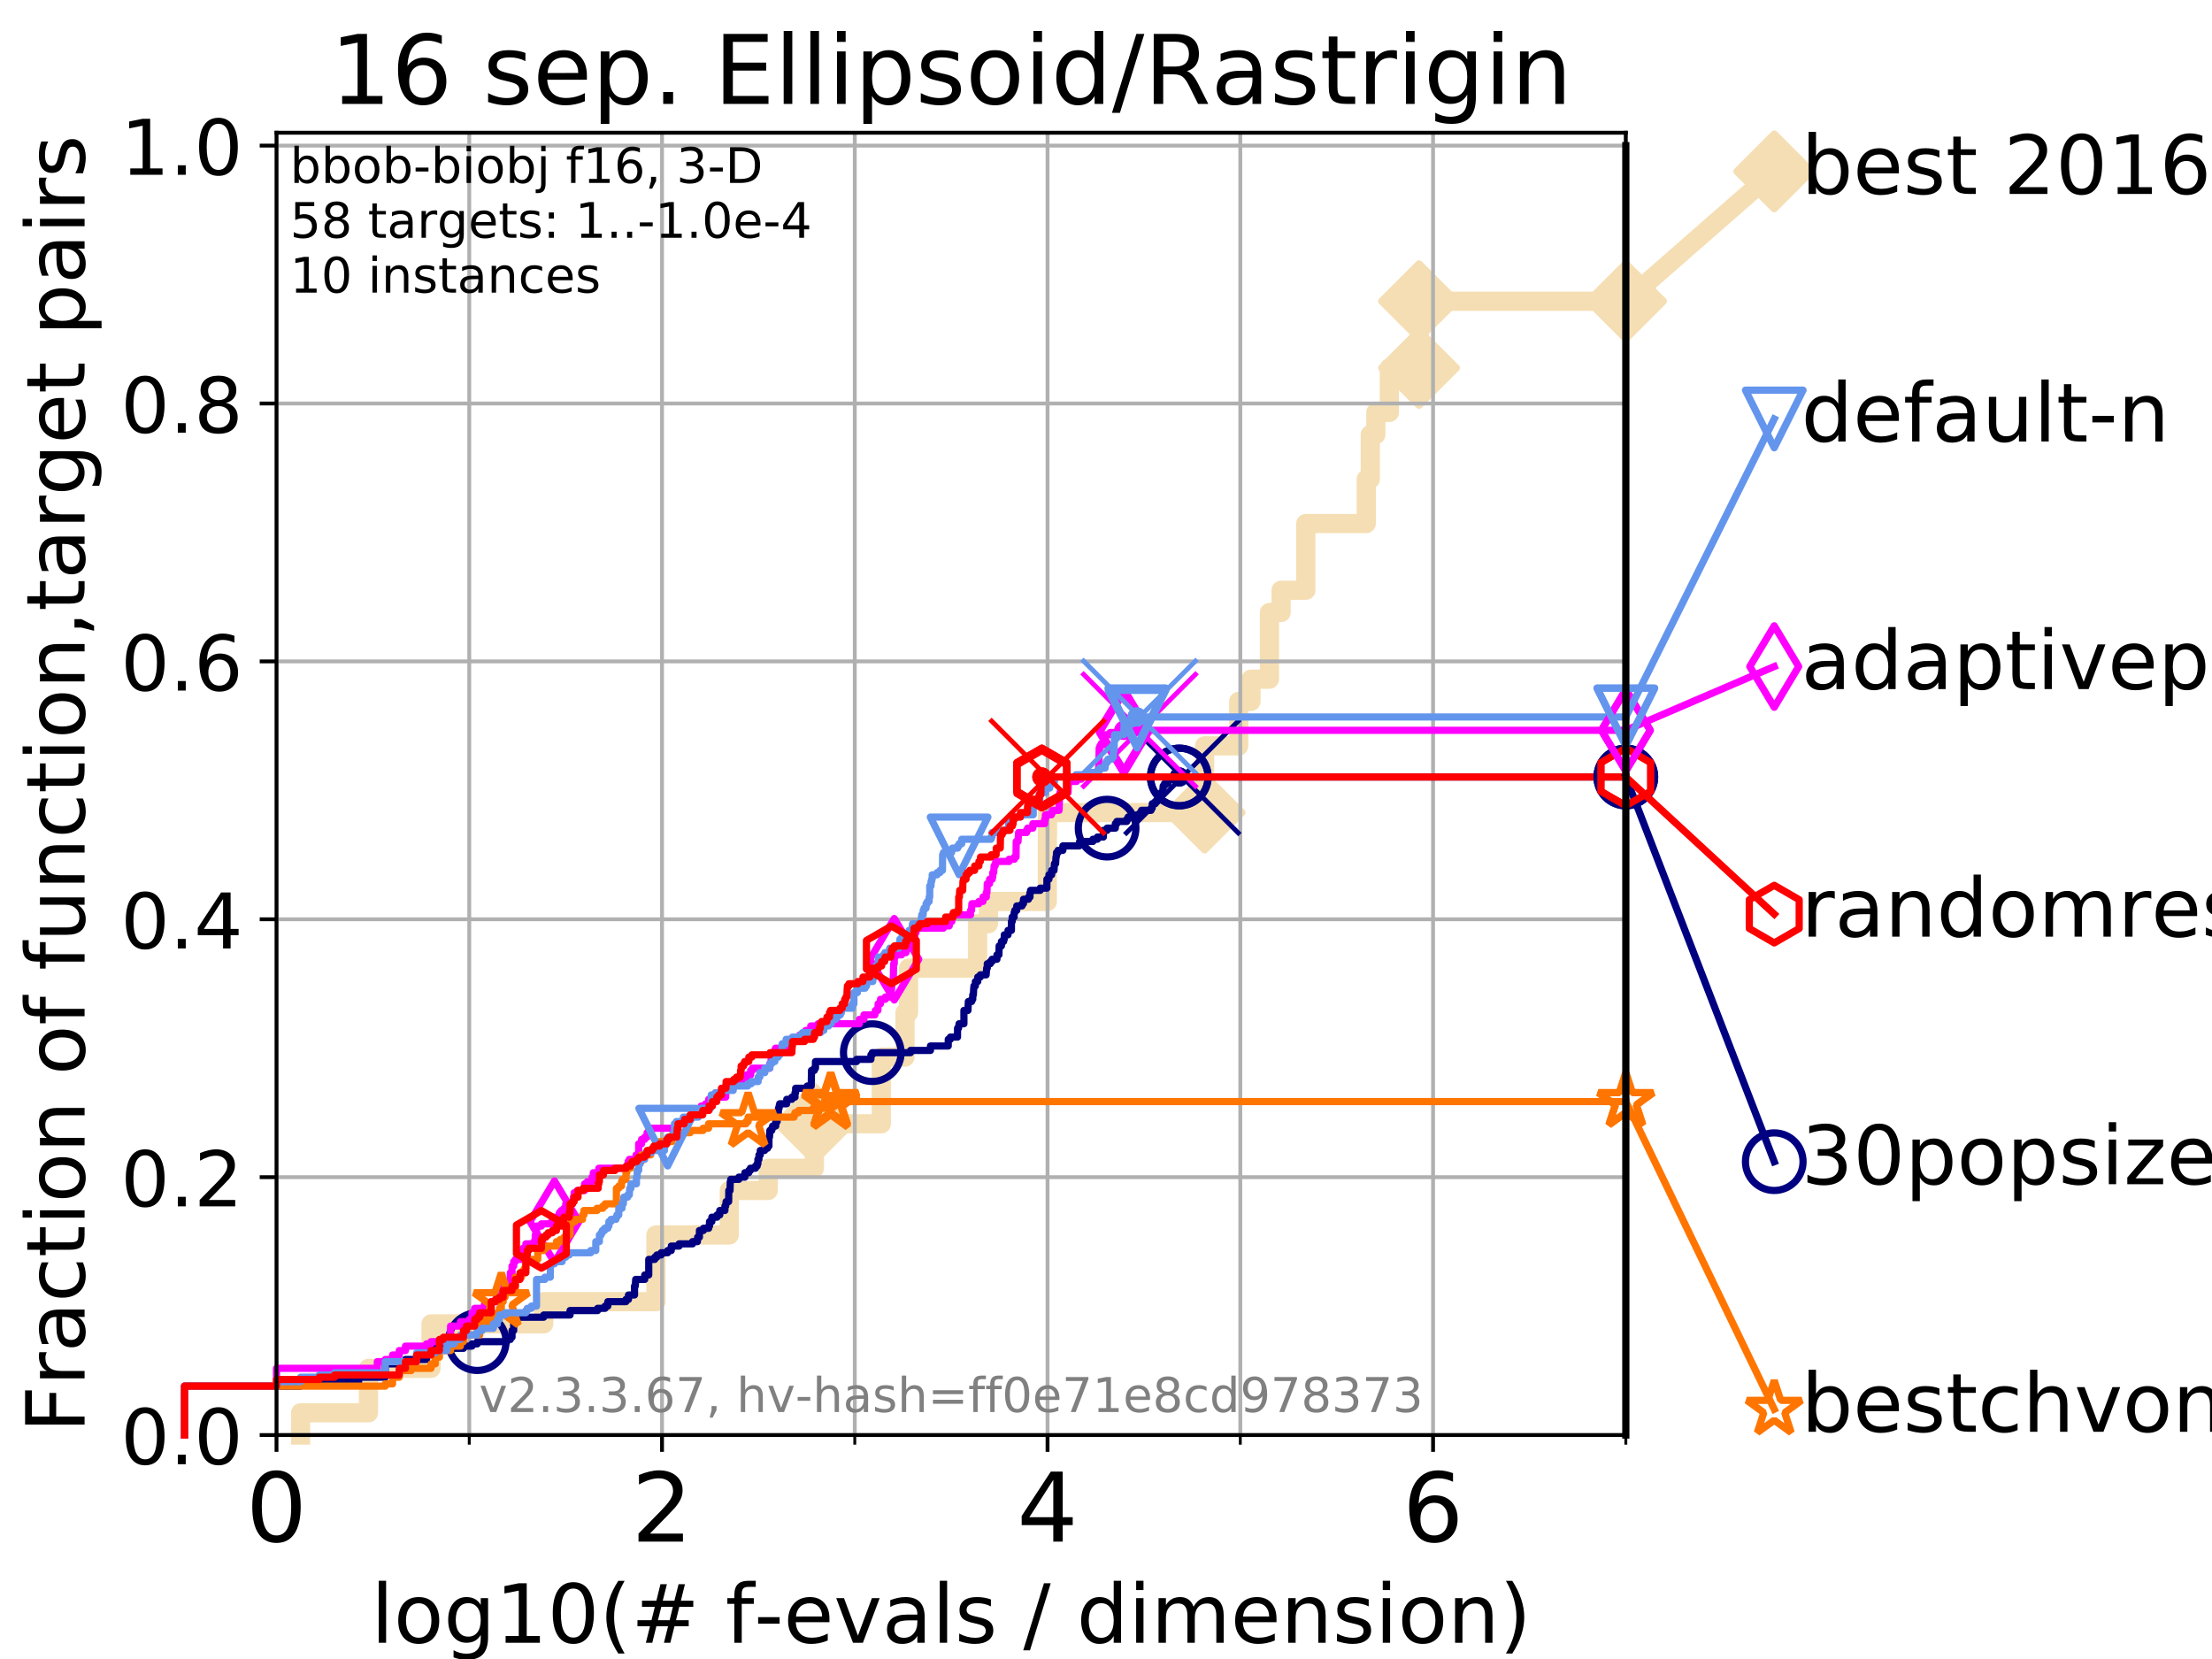<?xml version="1.0" encoding="utf-8" standalone="no"?>
<!DOCTYPE svg PUBLIC "-//W3C//DTD SVG 1.1//EN"
  "http://www.w3.org/Graphics/SVG/1.1/DTD/svg11.dtd">
<!-- Created with matplotlib (https://matplotlib.org/) -->
<svg height="345.6pt" version="1.1" viewBox="0 0 460.8 345.6" width="460.8pt" xmlns="http://www.w3.org/2000/svg" xmlns:xlink="http://www.w3.org/1999/xlink">
 <defs>
  <style type="text/css">
*{stroke-linecap:butt;stroke-linejoin:round;}
  </style>
 </defs>
 <g id="figure_1">
  <g id="patch_1">
   <path d="M 0 345.6 
L 460.8 345.6 
L 460.8 0 
L 0 0 
z
" style="fill:#ffffff;"/>
  </g>
  <g id="axes_1">
   <g id="patch_2">
    <path d="M 57.6 298.944 
L 338.688 298.944 
L 338.688 27.648 
L 57.6 27.648 
z
" style="fill:#ffffff;"/>
   </g>
   <g id="line2d_1">
    <path d="M 62.617 298.944 
L 62.617 294.313 
L 76.759 294.313 
L 76.759 285.05 
L 89.79 285.05 
L 89.79 275.788 
L 113.264 275.788 
L 113.264 271.157 
L 136.645 271.157 
L 136.645 257.263 
L 151.923 257.263 
L 151.923 248.001 
L 160.038 248.001 
L 160.038 243.37 
L 169.655 243.37 
L 169.655 234.107 
L 183.599 234.107 
L 183.599 220.214 
L 188.532 220.214 
L 188.532 210.951 
L 189.269 210.951 
L 189.269 201.689 
L 203.657 201.689 
L 203.657 192.426 
L 205.908 192.426 
L 205.908 187.795 
L 218.18 187.795 
L 218.18 173.901 
L 218.219 173.901 
L 218.219 169.27 
L 250.938 169.27 
L 250.938 155.377 
L 258.048 155.377 
L 258.048 146.114 
L 260.605 146.114 
L 260.605 141.483 
L 264.445 141.483 
L 264.445 127.589 
L 266.876 127.589 
L 266.876 122.958 
L 272.029 122.958 
L 272.029 109.065 
L 284.619 109.065 
L 284.619 99.802 
L 285.459 99.802 
L 285.459 90.54 
L 286.612 90.54 
L 286.612 85.909 
L 289.432 85.909 
L 289.432 76.646 
L 295.606 76.646 
L 295.606 62.753 
L 338.688 62.753 
" style="fill:none;stroke:#f5deb3;stroke-linecap:square;stroke-width:4;"/>
   </g>
   <g id="line2d_2">
    <defs>
     <path d="M 0 7.778 
L 7.778 0 
L 0 -7.778 
L -7.778 0 
z
" id="m3022c2dfd2" style="stroke:#f5deb3;stroke-linejoin:miter;stroke-width:1.5;"/>
    </defs>
    <g>
     <use style="fill:#f5deb3;stroke:#f5deb3;stroke-linejoin:miter;stroke-width:1.5;" x="169.655" xlink:href="#m3022c2dfd2" y="234.107"/>
     <use style="fill:#f5deb3;stroke:#f5deb3;stroke-linejoin:miter;stroke-width:1.5;" x="250.938" xlink:href="#m3022c2dfd2" y="169.27"/>
     <use style="fill:#f5deb3;stroke:#f5deb3;stroke-linejoin:miter;stroke-width:1.5;" x="295.606" xlink:href="#m3022c2dfd2" y="76.646"/>
     <use style="fill:#f5deb3;stroke:#f5deb3;stroke-linejoin:miter;stroke-width:1.5;" x="295.606" xlink:href="#m3022c2dfd2" y="62.753"/>
     <use style="fill:#f5deb3;stroke:#f5deb3;stroke-linejoin:miter;stroke-width:1.5;" x="338.688" xlink:href="#m3022c2dfd2" y="62.753"/>
    </g>
   </g>
   <g id="line2d_3">
    <path style="fill:none;stroke:#f5deb3;stroke-linecap:square;stroke-width:4;"/>
    <g/>
   </g>
   <g id="line2d_4">
    <path d="M 338.688 62.753 
L 369.608 35.706 
" style="fill:none;stroke:#f5deb3;stroke-linecap:square;stroke-width:4;"/>
    <g>
     <use style="fill:#f5deb3;stroke:#f5deb3;stroke-linejoin:miter;stroke-width:1.5;" x="338.688" xlink:href="#m3022c2dfd2" y="62.753"/>
     <use style="fill:#f5deb3;stroke:#f5deb3;stroke-linejoin:miter;stroke-width:1.5;" x="369.608" xlink:href="#m3022c2dfd2" y="35.706"/>
    </g>
   </g>
   <g id="matplotlib.axis_1">
    <g id="xtick_1">
     <g id="line2d_5">
      <path clip-path="url(#p78a20d4c31)" d="M 57.6 298.944 
L 57.6 27.648 
" style="fill:none;stroke:#b0b0b0;stroke-linecap:square;stroke-width:0.8;"/>
     </g>
     <g id="line2d_6">
      <defs>
       <path d="M 0 0 
L 0 3.5 
" id="m72723a26d7" style="stroke:#000000;stroke-width:0.8;"/>
      </defs>
      <g>
       <use style="stroke:#000000;stroke-width:0.8;" x="57.6" xlink:href="#m72723a26d7" y="298.944"/>
      </g>
     </g>
     <g id="text_1">
      <!-- 0 -->
      <defs>
       <path d="M 31.781 66.406 
Q 24.172 66.406 20.328 58.906 
Q 16.5 51.422 16.5 36.375 
Q 16.5 21.391 20.328 13.891 
Q 24.172 6.391 31.781 6.391 
Q 39.453 6.391 43.281 13.891 
Q 47.125 21.391 47.125 36.375 
Q 47.125 51.422 43.281 58.906 
Q 39.453 66.406 31.781 66.406 
z
M 31.781 74.219 
Q 44.047 74.219 50.516 64.516 
Q 56.984 54.828 56.984 36.375 
Q 56.984 17.969 50.516 8.266 
Q 44.047 -1.422 31.781 -1.422 
Q 19.531 -1.422 13.062 8.266 
Q 6.594 17.969 6.594 36.375 
Q 6.594 54.828 13.062 64.516 
Q 19.531 74.219 31.781 74.219 
z
" id="DejaVuSans-48"/>
      </defs>
      <g transform="translate(51.237 321.141)scale(0.2 -0.2)">
       <use xlink:href="#DejaVuSans-48"/>
      </g>
     </g>
    </g>
    <g id="xtick_2">
     <g id="line2d_7">
      <path clip-path="url(#p78a20d4c31)" d="M 137.911 298.944 
L 137.911 27.648 
" style="fill:none;stroke:#b0b0b0;stroke-linecap:square;stroke-width:0.8;"/>
     </g>
     <g id="line2d_8">
      <g>
       <use style="stroke:#000000;stroke-width:0.8;" x="137.911" xlink:href="#m72723a26d7" y="298.944"/>
      </g>
     </g>
     <g id="text_2">
      <!-- 2 -->
      <defs>
       <path d="M 19.188 8.297 
L 53.609 8.297 
L 53.609 0 
L 7.328 0 
L 7.328 8.297 
Q 12.938 14.109 22.625 23.891 
Q 32.328 33.688 34.812 36.531 
Q 39.547 41.844 41.422 45.531 
Q 43.312 49.219 43.312 52.781 
Q 43.312 58.594 39.234 62.25 
Q 35.156 65.922 28.609 65.922 
Q 23.969 65.922 18.812 64.312 
Q 13.672 62.703 7.812 59.422 
L 7.812 69.391 
Q 13.766 71.781 18.938 73 
Q 24.125 74.219 28.422 74.219 
Q 39.75 74.219 46.484 68.547 
Q 53.219 62.891 53.219 53.422 
Q 53.219 48.922 51.531 44.891 
Q 49.859 40.875 45.406 35.406 
Q 44.188 33.984 37.641 27.219 
Q 31.109 20.453 19.188 8.297 
z
" id="DejaVuSans-50"/>
      </defs>
      <g transform="translate(131.548 321.141)scale(0.2 -0.2)">
       <use xlink:href="#DejaVuSans-50"/>
      </g>
     </g>
    </g>
    <g id="xtick_3">
     <g id="line2d_9">
      <path clip-path="url(#p78a20d4c31)" d="M 218.222 298.944 
L 218.222 27.648 
" style="fill:none;stroke:#b0b0b0;stroke-linecap:square;stroke-width:0.8;"/>
     </g>
     <g id="line2d_10">
      <g>
       <use style="stroke:#000000;stroke-width:0.8;" x="218.222" xlink:href="#m72723a26d7" y="298.944"/>
      </g>
     </g>
     <g id="text_3">
      <!-- 4 -->
      <defs>
       <path d="M 37.797 64.312 
L 12.891 25.391 
L 37.797 25.391 
z
M 35.203 72.906 
L 47.609 72.906 
L 47.609 25.391 
L 58.016 25.391 
L 58.016 17.188 
L 47.609 17.188 
L 47.609 0 
L 37.797 0 
L 37.797 17.188 
L 4.891 17.188 
L 4.891 26.703 
z
" id="DejaVuSans-52"/>
      </defs>
      <g transform="translate(211.859 321.141)scale(0.2 -0.2)">
       <use xlink:href="#DejaVuSans-52"/>
      </g>
     </g>
    </g>
    <g id="xtick_4">
     <g id="line2d_11">
      <path clip-path="url(#p78a20d4c31)" d="M 298.533 298.944 
L 298.533 27.648 
" style="fill:none;stroke:#b0b0b0;stroke-linecap:square;stroke-width:0.8;"/>
     </g>
     <g id="line2d_12">
      <g>
       <use style="stroke:#000000;stroke-width:0.8;" x="298.533" xlink:href="#m72723a26d7" y="298.944"/>
      </g>
     </g>
     <g id="text_4">
      <!-- 6 -->
      <defs>
       <path d="M 33.016 40.375 
Q 26.375 40.375 22.484 35.828 
Q 18.609 31.297 18.609 23.391 
Q 18.609 15.531 22.484 10.953 
Q 26.375 6.391 33.016 6.391 
Q 39.656 6.391 43.531 10.953 
Q 47.406 15.531 47.406 23.391 
Q 47.406 31.297 43.531 35.828 
Q 39.656 40.375 33.016 40.375 
z
M 52.594 71.297 
L 52.594 62.312 
Q 48.875 64.062 45.094 64.984 
Q 41.312 65.922 37.594 65.922 
Q 27.828 65.922 22.672 59.328 
Q 17.531 52.734 16.797 39.406 
Q 19.672 43.656 24.016 45.922 
Q 28.375 48.188 33.594 48.188 
Q 44.578 48.188 50.953 41.516 
Q 57.328 34.859 57.328 23.391 
Q 57.328 12.156 50.688 5.359 
Q 44.047 -1.422 33.016 -1.422 
Q 20.359 -1.422 13.672 8.266 
Q 6.984 17.969 6.984 36.375 
Q 6.984 53.656 15.188 63.938 
Q 23.391 74.219 37.203 74.219 
Q 40.922 74.219 44.703 73.484 
Q 48.484 72.75 52.594 71.297 
z
" id="DejaVuSans-54"/>
      </defs>
      <g transform="translate(292.17 321.141)scale(0.2 -0.2)">
       <use xlink:href="#DejaVuSans-54"/>
      </g>
     </g>
    </g>
    <g id="xtick_5">
     <g id="line2d_13">
      <path clip-path="url(#p78a20d4c31)" d="M 97.755 298.944 
L 97.755 27.648 
" style="fill:none;stroke:#b0b0b0;stroke-linecap:square;stroke-width:0.8;"/>
     </g>
     <g id="line2d_14">
      <defs>
       <path d="M 0 0 
L 0 2 
" id="m1e21ec5a62" style="stroke:#000000;stroke-width:0.6;"/>
      </defs>
      <g>
       <use style="stroke:#000000;stroke-width:0.6;" x="97.755" xlink:href="#m1e21ec5a62" y="298.944"/>
      </g>
     </g>
    </g>
    <g id="xtick_6">
     <g id="line2d_15">
      <path clip-path="url(#p78a20d4c31)" d="M 178.066 298.944 
L 178.066 27.648 
" style="fill:none;stroke:#b0b0b0;stroke-linecap:square;stroke-width:0.8;"/>
     </g>
     <g id="line2d_16">
      <g>
       <use style="stroke:#000000;stroke-width:0.6;" x="178.066" xlink:href="#m1e21ec5a62" y="298.944"/>
      </g>
     </g>
    </g>
    <g id="xtick_7">
     <g id="line2d_17">
      <path clip-path="url(#p78a20d4c31)" d="M 258.377 298.944 
L 258.377 27.648 
" style="fill:none;stroke:#b0b0b0;stroke-linecap:square;stroke-width:0.8;"/>
     </g>
     <g id="line2d_18">
      <g>
       <use style="stroke:#000000;stroke-width:0.6;" x="258.377" xlink:href="#m1e21ec5a62" y="298.944"/>
      </g>
     </g>
    </g>
    <g id="xtick_8">
     <g id="line2d_19">
      <path clip-path="url(#p78a20d4c31)" d="M 338.688 298.944 
L 338.688 27.648 
" style="fill:none;stroke:#b0b0b0;stroke-linecap:square;stroke-width:0.8;"/>
     </g>
     <g id="line2d_20">
      <g>
       <use style="stroke:#000000;stroke-width:0.6;" x="338.688" xlink:href="#m1e21ec5a62" y="298.944"/>
      </g>
     </g>
    </g>
    <g id="text_5">
     <!-- log10(# f-evals / dimension) -->
     <defs>
      <path d="M 9.422 75.984 
L 18.406 75.984 
L 18.406 0 
L 9.422 0 
z
" id="DejaVuSans-108"/>
      <path d="M 30.609 48.391 
Q 23.391 48.391 19.188 42.75 
Q 14.984 37.109 14.984 27.297 
Q 14.984 17.484 19.156 11.844 
Q 23.344 6.203 30.609 6.203 
Q 37.797 6.203 41.984 11.859 
Q 46.188 17.531 46.188 27.297 
Q 46.188 37.016 41.984 42.703 
Q 37.797 48.391 30.609 48.391 
z
M 30.609 56 
Q 42.328 56 49.016 48.375 
Q 55.719 40.766 55.719 27.297 
Q 55.719 13.875 49.016 6.219 
Q 42.328 -1.422 30.609 -1.422 
Q 18.844 -1.422 12.172 6.219 
Q 5.516 13.875 5.516 27.297 
Q 5.516 40.766 12.172 48.375 
Q 18.844 56 30.609 56 
z
" id="DejaVuSans-111"/>
      <path d="M 45.406 27.984 
Q 45.406 37.75 41.375 43.109 
Q 37.359 48.484 30.078 48.484 
Q 22.859 48.484 18.828 43.109 
Q 14.797 37.75 14.797 27.984 
Q 14.797 18.266 18.828 12.891 
Q 22.859 7.516 30.078 7.516 
Q 37.359 7.516 41.375 12.891 
Q 45.406 18.266 45.406 27.984 
z
M 54.391 6.781 
Q 54.391 -7.172 48.188 -13.984 
Q 42 -20.797 29.203 -20.797 
Q 24.469 -20.797 20.266 -20.094 
Q 16.062 -19.391 12.109 -17.922 
L 12.109 -9.188 
Q 16.062 -11.328 19.922 -12.344 
Q 23.781 -13.375 27.781 -13.375 
Q 36.625 -13.375 41.016 -8.766 
Q 45.406 -4.156 45.406 5.172 
L 45.406 9.625 
Q 42.625 4.781 38.281 2.391 
Q 33.938 0 27.875 0 
Q 17.828 0 11.672 7.656 
Q 5.516 15.328 5.516 27.984 
Q 5.516 40.672 11.672 48.328 
Q 17.828 56 27.875 56 
Q 33.938 56 38.281 53.609 
Q 42.625 51.219 45.406 46.391 
L 45.406 54.688 
L 54.391 54.688 
z
" id="DejaVuSans-103"/>
      <path d="M 12.406 8.297 
L 28.516 8.297 
L 28.516 63.922 
L 10.984 60.406 
L 10.984 69.391 
L 28.422 72.906 
L 38.281 72.906 
L 38.281 8.297 
L 54.391 8.297 
L 54.391 0 
L 12.406 0 
z
" id="DejaVuSans-49"/>
      <path d="M 31 75.875 
Q 24.469 64.656 21.281 53.656 
Q 18.109 42.672 18.109 31.391 
Q 18.109 20.125 21.312 9.062 
Q 24.516 -2 31 -13.188 
L 23.188 -13.188 
Q 15.875 -1.703 12.234 9.375 
Q 8.594 20.453 8.594 31.391 
Q 8.594 42.281 12.203 53.312 
Q 15.828 64.359 23.188 75.875 
z
" id="DejaVuSans-40"/>
      <path d="M 51.125 44 
L 36.922 44 
L 32.812 27.688 
L 47.125 27.688 
z
M 43.797 71.781 
L 38.719 51.516 
L 52.984 51.516 
L 58.109 71.781 
L 65.922 71.781 
L 60.891 51.516 
L 76.125 51.516 
L 76.125 44 
L 58.984 44 
L 54.984 27.688 
L 70.516 27.688 
L 70.516 20.219 
L 53.078 20.219 
L 48 0 
L 40.188 0 
L 45.219 20.219 
L 30.906 20.219 
L 25.875 0 
L 18.016 0 
L 23.094 20.219 
L 7.719 20.219 
L 7.719 27.688 
L 24.906 27.688 
L 29 44 
L 13.281 44 
L 13.281 51.516 
L 30.906 51.516 
L 35.891 71.781 
z
" id="DejaVuSans-35"/>
      <path id="DejaVuSans-32"/>
      <path d="M 37.109 75.984 
L 37.109 68.5 
L 28.516 68.5 
Q 23.688 68.5 21.797 66.547 
Q 19.922 64.594 19.922 59.516 
L 19.922 54.688 
L 34.719 54.688 
L 34.719 47.703 
L 19.922 47.703 
L 19.922 0 
L 10.891 0 
L 10.891 47.703 
L 2.297 47.703 
L 2.297 54.688 
L 10.891 54.688 
L 10.891 58.5 
Q 10.891 67.625 15.141 71.797 
Q 19.391 75.984 28.609 75.984 
z
" id="DejaVuSans-102"/>
      <path d="M 4.891 31.391 
L 31.203 31.391 
L 31.203 23.391 
L 4.891 23.391 
z
" id="DejaVuSans-45"/>
      <path d="M 56.203 29.594 
L 56.203 25.203 
L 14.891 25.203 
Q 15.484 15.922 20.484 11.062 
Q 25.484 6.203 34.422 6.203 
Q 39.594 6.203 44.453 7.469 
Q 49.312 8.734 54.109 11.281 
L 54.109 2.781 
Q 49.266 0.734 44.188 -0.344 
Q 39.109 -1.422 33.891 -1.422 
Q 20.797 -1.422 13.156 6.188 
Q 5.516 13.812 5.516 26.812 
Q 5.516 40.234 12.766 48.109 
Q 20.016 56 32.328 56 
Q 43.359 56 49.781 48.891 
Q 56.203 41.797 56.203 29.594 
z
M 47.219 32.234 
Q 47.125 39.594 43.094 43.984 
Q 39.062 48.391 32.422 48.391 
Q 24.906 48.391 20.391 44.141 
Q 15.875 39.891 15.188 32.172 
z
" id="DejaVuSans-101"/>
      <path d="M 2.984 54.688 
L 12.5 54.688 
L 29.594 8.797 
L 46.688 54.688 
L 56.203 54.688 
L 35.688 0 
L 23.484 0 
z
" id="DejaVuSans-118"/>
      <path d="M 34.281 27.484 
Q 23.391 27.484 19.188 25 
Q 14.984 22.516 14.984 16.5 
Q 14.984 11.719 18.141 8.906 
Q 21.297 6.109 26.703 6.109 
Q 34.188 6.109 38.703 11.406 
Q 43.219 16.703 43.219 25.484 
L 43.219 27.484 
z
M 52.203 31.203 
L 52.203 0 
L 43.219 0 
L 43.219 8.297 
Q 40.141 3.328 35.547 0.953 
Q 30.953 -1.422 24.312 -1.422 
Q 15.922 -1.422 10.953 3.297 
Q 6 8.016 6 15.922 
Q 6 25.141 12.172 29.828 
Q 18.359 34.516 30.609 34.516 
L 43.219 34.516 
L 43.219 35.406 
Q 43.219 41.609 39.141 45 
Q 35.062 48.391 27.688 48.391 
Q 23 48.391 18.547 47.266 
Q 14.109 46.141 10.016 43.891 
L 10.016 52.203 
Q 14.938 54.109 19.578 55.047 
Q 24.219 56 28.609 56 
Q 40.484 56 46.344 49.844 
Q 52.203 43.703 52.203 31.203 
z
" id="DejaVuSans-97"/>
      <path d="M 44.281 53.078 
L 44.281 44.578 
Q 40.484 46.531 36.375 47.5 
Q 32.281 48.484 27.875 48.484 
Q 21.188 48.484 17.844 46.438 
Q 14.5 44.391 14.5 40.281 
Q 14.5 37.156 16.891 35.375 
Q 19.281 33.594 26.516 31.984 
L 29.594 31.297 
Q 39.156 29.25 43.188 25.516 
Q 47.219 21.781 47.219 15.094 
Q 47.219 7.469 41.188 3.016 
Q 35.156 -1.422 24.609 -1.422 
Q 20.219 -1.422 15.453 -0.562 
Q 10.688 0.297 5.422 2 
L 5.422 11.281 
Q 10.406 8.688 15.234 7.391 
Q 20.062 6.109 24.812 6.109 
Q 31.156 6.109 34.562 8.281 
Q 37.984 10.453 37.984 14.406 
Q 37.984 18.062 35.516 20.016 
Q 33.062 21.969 24.703 23.781 
L 21.578 24.516 
Q 13.234 26.266 9.516 29.906 
Q 5.812 33.547 5.812 39.891 
Q 5.812 47.609 11.281 51.797 
Q 16.75 56 26.812 56 
Q 31.781 56 36.172 55.266 
Q 40.578 54.547 44.281 53.078 
z
" id="DejaVuSans-115"/>
      <path d="M 25.391 72.906 
L 33.688 72.906 
L 8.297 -9.281 
L 0 -9.281 
z
" id="DejaVuSans-47"/>
      <path d="M 45.406 46.391 
L 45.406 75.984 
L 54.391 75.984 
L 54.391 0 
L 45.406 0 
L 45.406 8.203 
Q 42.578 3.328 38.25 0.953 
Q 33.938 -1.422 27.875 -1.422 
Q 17.969 -1.422 11.734 6.484 
Q 5.516 14.406 5.516 27.297 
Q 5.516 40.188 11.734 48.094 
Q 17.969 56 27.875 56 
Q 33.938 56 38.25 53.625 
Q 42.578 51.266 45.406 46.391 
z
M 14.797 27.297 
Q 14.797 17.391 18.875 11.75 
Q 22.953 6.109 30.078 6.109 
Q 37.203 6.109 41.297 11.75 
Q 45.406 17.391 45.406 27.297 
Q 45.406 37.203 41.297 42.844 
Q 37.203 48.484 30.078 48.484 
Q 22.953 48.484 18.875 42.844 
Q 14.797 37.203 14.797 27.297 
z
" id="DejaVuSans-100"/>
      <path d="M 9.422 54.688 
L 18.406 54.688 
L 18.406 0 
L 9.422 0 
z
M 9.422 75.984 
L 18.406 75.984 
L 18.406 64.594 
L 9.422 64.594 
z
" id="DejaVuSans-105"/>
      <path d="M 52 44.188 
Q 55.375 50.25 60.062 53.125 
Q 64.75 56 71.094 56 
Q 79.641 56 84.281 50.016 
Q 88.922 44.047 88.922 33.016 
L 88.922 0 
L 79.891 0 
L 79.891 32.719 
Q 79.891 40.578 77.094 44.375 
Q 74.312 48.188 68.609 48.188 
Q 61.625 48.188 57.562 43.547 
Q 53.516 38.922 53.516 30.906 
L 53.516 0 
L 44.484 0 
L 44.484 32.719 
Q 44.484 40.625 41.703 44.406 
Q 38.922 48.188 33.109 48.188 
Q 26.219 48.188 22.156 43.531 
Q 18.109 38.875 18.109 30.906 
L 18.109 0 
L 9.078 0 
L 9.078 54.688 
L 18.109 54.688 
L 18.109 46.188 
Q 21.188 51.219 25.484 53.609 
Q 29.781 56 35.688 56 
Q 41.656 56 45.828 52.969 
Q 50 49.953 52 44.188 
z
" id="DejaVuSans-109"/>
      <path d="M 54.891 33.016 
L 54.891 0 
L 45.906 0 
L 45.906 32.719 
Q 45.906 40.484 42.875 44.328 
Q 39.844 48.188 33.797 48.188 
Q 26.516 48.188 22.312 43.547 
Q 18.109 38.922 18.109 30.906 
L 18.109 0 
L 9.078 0 
L 9.078 54.688 
L 18.109 54.688 
L 18.109 46.188 
Q 21.344 51.125 25.703 53.562 
Q 30.078 56 35.797 56 
Q 45.219 56 50.047 50.172 
Q 54.891 44.344 54.891 33.016 
z
" id="DejaVuSans-110"/>
      <path d="M 8.016 75.875 
L 15.828 75.875 
Q 23.141 64.359 26.781 53.312 
Q 30.422 42.281 30.422 31.391 
Q 30.422 20.453 26.781 9.375 
Q 23.141 -1.703 15.828 -13.188 
L 8.016 -13.188 
Q 14.5 -2 17.703 9.062 
Q 20.906 20.125 20.906 31.391 
Q 20.906 42.672 17.703 53.656 
Q 14.5 64.656 8.016 75.875 
z
" id="DejaVuSans-41"/>
     </defs>
     <g transform="translate(77.303 342.218)scale(0.17 -0.17)">
      <use xlink:href="#DejaVuSans-108"/>
      <use x="27.783" xlink:href="#DejaVuSans-111"/>
      <use x="88.965" xlink:href="#DejaVuSans-103"/>
      <use x="152.441" xlink:href="#DejaVuSans-49"/>
      <use x="216.064" xlink:href="#DejaVuSans-48"/>
      <use x="279.688" xlink:href="#DejaVuSans-40"/>
      <use x="318.701" xlink:href="#DejaVuSans-35"/>
      <use x="402.49" xlink:href="#DejaVuSans-32"/>
      <use x="434.277" xlink:href="#DejaVuSans-102"/>
      <use x="469.404" xlink:href="#DejaVuSans-45"/>
      <use x="505.488" xlink:href="#DejaVuSans-101"/>
      <use x="567.012" xlink:href="#DejaVuSans-118"/>
      <use x="626.191" xlink:href="#DejaVuSans-97"/>
      <use x="687.471" xlink:href="#DejaVuSans-108"/>
      <use x="715.254" xlink:href="#DejaVuSans-115"/>
      <use x="767.354" xlink:href="#DejaVuSans-32"/>
      <use x="799.141" xlink:href="#DejaVuSans-47"/>
      <use x="832.832" xlink:href="#DejaVuSans-32"/>
      <use x="864.619" xlink:href="#DejaVuSans-100"/>
      <use x="928.096" xlink:href="#DejaVuSans-105"/>
      <use x="955.879" xlink:href="#DejaVuSans-109"/>
      <use x="1053.291" xlink:href="#DejaVuSans-101"/>
      <use x="1114.814" xlink:href="#DejaVuSans-110"/>
      <use x="1178.193" xlink:href="#DejaVuSans-115"/>
      <use x="1230.293" xlink:href="#DejaVuSans-105"/>
      <use x="1258.076" xlink:href="#DejaVuSans-111"/>
      <use x="1319.258" xlink:href="#DejaVuSans-110"/>
      <use x="1382.637" xlink:href="#DejaVuSans-41"/>
     </g>
    </g>
   </g>
   <g id="matplotlib.axis_2">
    <g id="ytick_1">
     <g id="line2d_21">
      <path clip-path="url(#p78a20d4c31)" d="M 57.6 298.944 
L 338.688 298.944 
" style="fill:none;stroke:#b0b0b0;stroke-linecap:square;stroke-width:0.8;"/>
     </g>
     <g id="line2d_22">
      <defs>
       <path d="M 0 0 
L -3.5 0 
" id="m7f26416482" style="stroke:#000000;stroke-width:0.8;"/>
      </defs>
      <g>
       <use style="stroke:#000000;stroke-width:0.8;" x="57.6" xlink:href="#m7f26416482" y="298.944"/>
      </g>
     </g>
     <g id="text_6">
      <!-- 0.0 -->
      <defs>
       <path d="M 10.688 12.406 
L 21 12.406 
L 21 0 
L 10.688 0 
z
" id="DejaVuSans-46"/>
      </defs>
      <g transform="translate(25.155 305.023)scale(0.16 -0.16)">
       <use xlink:href="#DejaVuSans-48"/>
       <use x="63.623" xlink:href="#DejaVuSans-46"/>
       <use x="95.41" xlink:href="#DejaVuSans-48"/>
      </g>
     </g>
    </g>
    <g id="ytick_2">
     <g id="line2d_23">
      <path clip-path="url(#p78a20d4c31)" d="M 57.6 245.222 
L 338.688 245.222 
" style="fill:none;stroke:#b0b0b0;stroke-linecap:square;stroke-width:0.8;"/>
     </g>
     <g id="line2d_24">
      <g>
       <use style="stroke:#000000;stroke-width:0.8;" x="57.6" xlink:href="#m7f26416482" y="245.222"/>
      </g>
     </g>
     <g id="text_7">
      <!-- 0.2 -->
      <g transform="translate(25.155 251.301)scale(0.16 -0.16)">
       <use xlink:href="#DejaVuSans-48"/>
       <use x="63.623" xlink:href="#DejaVuSans-46"/>
       <use x="95.41" xlink:href="#DejaVuSans-50"/>
      </g>
     </g>
    </g>
    <g id="ytick_3">
     <g id="line2d_25">
      <path clip-path="url(#p78a20d4c31)" d="M 57.6 191.5 
L 338.688 191.5 
" style="fill:none;stroke:#b0b0b0;stroke-linecap:square;stroke-width:0.8;"/>
     </g>
     <g id="line2d_26">
      <g>
       <use style="stroke:#000000;stroke-width:0.8;" x="57.6" xlink:href="#m7f26416482" y="191.5"/>
      </g>
     </g>
     <g id="text_8">
      <!-- 0.4 -->
      <g transform="translate(25.155 197.579)scale(0.16 -0.16)">
       <use xlink:href="#DejaVuSans-48"/>
       <use x="63.623" xlink:href="#DejaVuSans-46"/>
       <use x="95.41" xlink:href="#DejaVuSans-52"/>
      </g>
     </g>
    </g>
    <g id="ytick_4">
     <g id="line2d_27">
      <path clip-path="url(#p78a20d4c31)" d="M 57.6 137.778 
L 338.688 137.778 
" style="fill:none;stroke:#b0b0b0;stroke-linecap:square;stroke-width:0.8;"/>
     </g>
     <g id="line2d_28">
      <g>
       <use style="stroke:#000000;stroke-width:0.8;" x="57.6" xlink:href="#m7f26416482" y="137.778"/>
      </g>
     </g>
     <g id="text_9">
      <!-- 0.6 -->
      <g transform="translate(25.155 143.857)scale(0.16 -0.16)">
       <use xlink:href="#DejaVuSans-48"/>
       <use x="63.623" xlink:href="#DejaVuSans-46"/>
       <use x="95.41" xlink:href="#DejaVuSans-54"/>
      </g>
     </g>
    </g>
    <g id="ytick_5">
     <g id="line2d_29">
      <path clip-path="url(#p78a20d4c31)" d="M 57.6 84.056 
L 338.688 84.056 
" style="fill:none;stroke:#b0b0b0;stroke-linecap:square;stroke-width:0.8;"/>
     </g>
     <g id="line2d_30">
      <g>
       <use style="stroke:#000000;stroke-width:0.8;" x="57.6" xlink:href="#m7f26416482" y="84.056"/>
      </g>
     </g>
     <g id="text_10">
      <!-- 0.8 -->
      <defs>
       <path d="M 31.781 34.625 
Q 24.75 34.625 20.719 30.859 
Q 16.703 27.094 16.703 20.516 
Q 16.703 13.922 20.719 10.156 
Q 24.75 6.391 31.781 6.391 
Q 38.812 6.391 42.859 10.172 
Q 46.922 13.969 46.922 20.516 
Q 46.922 27.094 42.891 30.859 
Q 38.875 34.625 31.781 34.625 
z
M 21.922 38.812 
Q 15.578 40.375 12.031 44.719 
Q 8.5 49.078 8.5 55.328 
Q 8.5 64.062 14.719 69.141 
Q 20.953 74.219 31.781 74.219 
Q 42.672 74.219 48.875 69.141 
Q 55.078 64.062 55.078 55.328 
Q 55.078 49.078 51.531 44.719 
Q 48 40.375 41.703 38.812 
Q 48.828 37.156 52.797 32.312 
Q 56.781 27.484 56.781 20.516 
Q 56.781 9.906 50.312 4.234 
Q 43.844 -1.422 31.781 -1.422 
Q 19.734 -1.422 13.25 4.234 
Q 6.781 9.906 6.781 20.516 
Q 6.781 27.484 10.781 32.312 
Q 14.797 37.156 21.922 38.812 
z
M 18.312 54.391 
Q 18.312 48.734 21.844 45.562 
Q 25.391 42.391 31.781 42.391 
Q 38.141 42.391 41.719 45.562 
Q 45.312 48.734 45.312 54.391 
Q 45.312 60.062 41.719 63.234 
Q 38.141 66.406 31.781 66.406 
Q 25.391 66.406 21.844 63.234 
Q 18.312 60.062 18.312 54.391 
z
" id="DejaVuSans-56"/>
      </defs>
      <g transform="translate(25.155 90.135)scale(0.16 -0.16)">
       <use xlink:href="#DejaVuSans-48"/>
       <use x="63.623" xlink:href="#DejaVuSans-46"/>
       <use x="95.41" xlink:href="#DejaVuSans-56"/>
      </g>
     </g>
    </g>
    <g id="ytick_6">
     <g id="line2d_31">
      <path clip-path="url(#p78a20d4c31)" d="M 57.6 30.334 
L 338.688 30.334 
" style="fill:none;stroke:#b0b0b0;stroke-linecap:square;stroke-width:0.8;"/>
     </g>
     <g id="line2d_32">
      <g>
       <use style="stroke:#000000;stroke-width:0.8;" x="57.6" xlink:href="#m7f26416482" y="30.334"/>
      </g>
     </g>
     <g id="text_11">
      <!-- 1.0 -->
      <g transform="translate(25.155 36.413)scale(0.16 -0.16)">
       <use xlink:href="#DejaVuSans-49"/>
       <use x="63.623" xlink:href="#DejaVuSans-46"/>
       <use x="95.41" xlink:href="#DejaVuSans-48"/>
      </g>
     </g>
    </g>
    <g id="text_12">
     <!-- Fraction of function,target pairs -->
     <defs>
      <path d="M 9.812 72.906 
L 51.703 72.906 
L 51.703 64.594 
L 19.672 64.594 
L 19.672 43.109 
L 48.578 43.109 
L 48.578 34.812 
L 19.672 34.812 
L 19.672 0 
L 9.812 0 
z
" id="DejaVuSans-70"/>
      <path d="M 41.109 46.297 
Q 39.594 47.172 37.812 47.578 
Q 36.031 48 33.891 48 
Q 26.266 48 22.188 43.047 
Q 18.109 38.094 18.109 28.812 
L 18.109 0 
L 9.078 0 
L 9.078 54.688 
L 18.109 54.688 
L 18.109 46.188 
Q 20.953 51.172 25.484 53.578 
Q 30.031 56 36.531 56 
Q 37.453 56 38.578 55.875 
Q 39.703 55.766 41.062 55.516 
z
" id="DejaVuSans-114"/>
      <path d="M 48.781 52.594 
L 48.781 44.188 
Q 44.969 46.297 41.141 47.344 
Q 37.312 48.391 33.406 48.391 
Q 24.656 48.391 19.812 42.844 
Q 14.984 37.312 14.984 27.297 
Q 14.984 17.281 19.812 11.734 
Q 24.656 6.203 33.406 6.203 
Q 37.312 6.203 41.141 7.25 
Q 44.969 8.297 48.781 10.406 
L 48.781 2.094 
Q 45.016 0.344 40.984 -0.531 
Q 36.969 -1.422 32.422 -1.422 
Q 20.062 -1.422 12.781 6.344 
Q 5.516 14.109 5.516 27.297 
Q 5.516 40.672 12.859 48.328 
Q 20.219 56 33.016 56 
Q 37.156 56 41.109 55.141 
Q 45.062 54.297 48.781 52.594 
z
" id="DejaVuSans-99"/>
      <path d="M 18.312 70.219 
L 18.312 54.688 
L 36.812 54.688 
L 36.812 47.703 
L 18.312 47.703 
L 18.312 18.016 
Q 18.312 11.328 20.141 9.422 
Q 21.969 7.516 27.594 7.516 
L 36.812 7.516 
L 36.812 0 
L 27.594 0 
Q 17.188 0 13.234 3.875 
Q 9.281 7.766 9.281 18.016 
L 9.281 47.703 
L 2.688 47.703 
L 2.688 54.688 
L 9.281 54.688 
L 9.281 70.219 
z
" id="DejaVuSans-116"/>
      <path d="M 8.5 21.578 
L 8.5 54.688 
L 17.484 54.688 
L 17.484 21.922 
Q 17.484 14.156 20.5 10.266 
Q 23.531 6.391 29.594 6.391 
Q 36.859 6.391 41.078 11.031 
Q 45.312 15.672 45.312 23.688 
L 45.312 54.688 
L 54.297 54.688 
L 54.297 0 
L 45.312 0 
L 45.312 8.406 
Q 42.047 3.422 37.719 1 
Q 33.406 -1.422 27.688 -1.422 
Q 18.266 -1.422 13.375 4.438 
Q 8.5 10.297 8.5 21.578 
z
M 31.109 56 
z
" id="DejaVuSans-117"/>
      <path d="M 11.719 12.406 
L 22.016 12.406 
L 22.016 4 
L 14.016 -11.625 
L 7.719 -11.625 
L 11.719 4 
z
" id="DejaVuSans-44"/>
      <path d="M 18.109 8.203 
L 18.109 -20.797 
L 9.078 -20.797 
L 9.078 54.688 
L 18.109 54.688 
L 18.109 46.391 
Q 20.953 51.266 25.266 53.625 
Q 29.594 56 35.594 56 
Q 45.562 56 51.781 48.094 
Q 58.016 40.188 58.016 27.297 
Q 58.016 14.406 51.781 6.484 
Q 45.562 -1.422 35.594 -1.422 
Q 29.594 -1.422 25.266 0.953 
Q 20.953 3.328 18.109 8.203 
z
M 48.688 27.297 
Q 48.688 37.203 44.609 42.844 
Q 40.531 48.484 33.406 48.484 
Q 26.266 48.484 22.188 42.844 
Q 18.109 37.203 18.109 27.297 
Q 18.109 17.391 22.188 11.75 
Q 26.266 6.109 33.406 6.109 
Q 40.531 6.109 44.609 11.75 
Q 48.688 17.391 48.688 27.297 
z
" id="DejaVuSans-112"/>
     </defs>
     <g transform="translate(17.62 298.435)rotate(-90)scale(0.17 -0.17)">
      <use xlink:href="#DejaVuSans-70"/>
      <use x="57.41" xlink:href="#DejaVuSans-114"/>
      <use x="98.523" xlink:href="#DejaVuSans-97"/>
      <use x="159.803" xlink:href="#DejaVuSans-99"/>
      <use x="214.783" xlink:href="#DejaVuSans-116"/>
      <use x="253.992" xlink:href="#DejaVuSans-105"/>
      <use x="281.775" xlink:href="#DejaVuSans-111"/>
      <use x="342.957" xlink:href="#DejaVuSans-110"/>
      <use x="406.336" xlink:href="#DejaVuSans-32"/>
      <use x="438.123" xlink:href="#DejaVuSans-111"/>
      <use x="499.305" xlink:href="#DejaVuSans-102"/>
      <use x="534.51" xlink:href="#DejaVuSans-32"/>
      <use x="566.297" xlink:href="#DejaVuSans-102"/>
      <use x="601.502" xlink:href="#DejaVuSans-117"/>
      <use x="664.881" xlink:href="#DejaVuSans-110"/>
      <use x="728.26" xlink:href="#DejaVuSans-99"/>
      <use x="783.24" xlink:href="#DejaVuSans-116"/>
      <use x="822.449" xlink:href="#DejaVuSans-105"/>
      <use x="850.232" xlink:href="#DejaVuSans-111"/>
      <use x="911.414" xlink:href="#DejaVuSans-110"/>
      <use x="974.793" xlink:href="#DejaVuSans-44"/>
      <use x="1006.58" xlink:href="#DejaVuSans-116"/>
      <use x="1045.789" xlink:href="#DejaVuSans-97"/>
      <use x="1107.068" xlink:href="#DejaVuSans-114"/>
      <use x="1148.166" xlink:href="#DejaVuSans-103"/>
      <use x="1211.643" xlink:href="#DejaVuSans-101"/>
      <use x="1273.166" xlink:href="#DejaVuSans-116"/>
      <use x="1312.375" xlink:href="#DejaVuSans-32"/>
      <use x="1344.162" xlink:href="#DejaVuSans-112"/>
      <use x="1407.639" xlink:href="#DejaVuSans-97"/>
      <use x="1468.918" xlink:href="#DejaVuSans-105"/>
      <use x="1496.701" xlink:href="#DejaVuSans-114"/>
      <use x="1537.814" xlink:href="#DejaVuSans-115"/>
     </g>
    </g>
   </g>
   <g id="line2d_33">
    <defs>
     <path d="M 0 1.5 
C 0.398 1.5 0.779 1.342 1.061 1.061 
C 1.342 0.779 1.5 0.398 1.5 0 
C 1.5 -0.398 1.342 -0.779 1.061 -1.061 
C 0.779 -1.342 0.398 -1.5 0 -1.5 
C -0.398 -1.5 -0.779 -1.342 -1.061 -1.061 
C -1.342 -0.779 -1.5 -0.398 -1.5 0 
C -1.5 0.398 -1.342 0.779 -1.061 1.061 
C -0.779 1.342 -0.398 1.5 0 1.5 
z
" id="me26c9927b4" style="stroke:#f5deb3;"/>
    </defs>
    <g>
     <use style="fill:#f5deb3;stroke:#f5deb3;" x="295.606" xlink:href="#me26c9927b4" y="62.753"/>
     <use style="fill:#f5deb3;stroke:#f5deb3;" x="295.606" xlink:href="#me26c9927b4" y="62.753"/>
    </g>
   </g>
   <g id="line2d_34">
    <defs>
     <path d="M 0 1.5 
C 0.398 1.5 0.779 1.342 1.061 1.061 
C 1.342 0.779 1.5 0.398 1.5 0 
C 1.5 -0.398 1.342 -0.779 1.061 -1.061 
C 0.779 -1.342 0.398 -1.5 0 -1.5 
C -0.398 -1.5 -0.779 -1.342 -1.061 -1.061 
C -1.342 -0.779 -1.5 -0.398 -1.5 0 
C -1.5 0.398 -1.342 0.779 -1.061 1.061 
C -0.779 1.342 -0.398 1.5 0 1.5 
z
" id="mb0e6664dc0" style="stroke:#000080;"/>
    </defs>
    <g>
     <use style="fill:#000080;stroke:#000080;" x="245.671" xlink:href="#mb0e6664dc0" y="161.86"/>
     <use style="fill:#000080;stroke:#000080;" x="245.671" xlink:href="#mb0e6664dc0" y="161.86"/>
    </g>
   </g>
   <g id="line2d_35">
    <path d="M 38.441 298.944 
L 38.441 288.755 
L 62.617 288.755 
L 62.617 288.292 
L 66.508 288.292 
L 66.508 287.829 
L 74.705 287.829 
L 74.705 286.903 
L 80.259 286.903 
L 80.259 284.124 
L 84.464 284.124 
L 84.464 283.198 
L 88.847 283.198 
L 88.847 281.345 
L 90.684 281.345 
L 90.684 280.882 
L 96.552 280.882 
L 96.552 280.419 
L 98.327 280.419 
L 98.327 279.956 
L 99.418 279.956 
L 99.418 279.493 
L 105.585 279.493 
L 105.585 279.03 
L 106.312 279.03 
L 106.312 278.567 
L 106.664 278.567 
L 106.664 277.177 
L 107.009 277.177 
L 107.009 274.399 
L 113.264 274.399 
L 113.264 273.935 
L 118.752 273.935 
L 118.752 273.009 
L 124.495 273.009 
L 124.495 272.546 
L 126.054 272.546 
L 126.054 272.083 
L 126.618 272.083 
L 126.618 271.157 
L 130.398 271.157 
L 130.398 270.694 
L 130.927 270.694 
L 130.927 269.767 
L 132.182 269.767 
L 132.182 267.915 
L 132.343 267.915 
L 132.423 266.526 
L 134.308 266.526 
L 134.308 265.599 
L 135.145 265.599 
L 135.145 262.357 
L 136.393 262.357 
L 136.393 261.894 
L 136.832 261.894 
L 136.832 261.431 
L 137.736 261.431 
L 137.736 260.968 
L 139.091 260.968 
L 139.091 260.505 
L 139.835 260.505 
L 139.835 259.579 
L 141.474 259.579 
L 141.474 259.116 
L 144.27 259.116 
L 144.27 258.653 
L 145.289 258.653 
L 145.327 257.726 
L 145.703 257.726 
L 145.703 256.337 
L 146.538 256.337 
L 146.538 255.874 
L 147.637 255.874 
L 147.637 255.411 
L 147.803 255.411 
L 147.803 254.484 
L 148.29 254.484 
L 148.29 253.558 
L 149.378 253.558 
L 149.378 253.095 
L 149.941 253.095 
L 149.941 252.169 
L 151.015 252.169 
L 151.015 251.243 
L 151.179 251.243 
L 151.26 250.316 
L 151.793 250.316 
L 151.819 248.001 
L 152.079 248.001 
L 152.13 246.148 
L 152.233 246.148 
L 152.233 245.685 
L 153.914 245.685 
L 153.914 245.222 
L 155.168 245.222 
L 155.168 244.296 
L 155.991 244.296 
L 155.991 243.833 
L 156.318 243.833 
L 156.318 243.37 
L 157.377 243.37 
L 157.377 242.906 
L 157.735 242.906 
L 157.735 242.443 
L 157.884 242.443 
L 157.884 241.517 
L 158.104 241.517 
L 158.104 240.591 
L 158.376 240.591 
L 158.376 239.665 
L 159.287 239.665 
L 159.287 239.201 
L 159.891 239.201 
L 159.891 238.738 
L 160.185 238.738 
L 160.185 236.886 
L 160.298 236.886 
L 160.378 235.496 
L 160.774 235.496 
L 160.774 235.033 
L 160.946 235.033 
L 160.946 234.57 
L 161.601 234.57 
L 161.601 233.644 
L 161.897 233.644 
L 161.897 231.792 
L 162.145 231.792 
L 162.174 230.865 
L 162.303 230.865 
L 162.303 230.402 
L 162.418 230.402 
L 162.418 229.939 
L 163.894 229.939 
L 163.894 229.013 
L 164.961 229.013 
L 164.961 228.55 
L 165.614 228.55 
L 165.614 227.623 
L 165.744 227.623 
L 165.744 226.697 
L 168.161 226.697 
L 168.161 226.234 
L 168.992 226.234 
L 169.051 222.992 
L 169.636 222.992 
L 169.636 222.529 
L 169.879 222.529 
L 169.879 221.14 
L 178.457 221.14 
L 178.457 220.677 
L 181.429 220.677 
L 181.429 219.75 
L 181.71 219.75 
L 181.71 219.287 
L 189.686 219.287 
L 189.686 218.824 
L 193.826 218.824 
L 193.826 217.898 
L 197.536 217.898 
L 197.536 216.509 
L 197.969 216.509 
L 197.969 216.045 
L 199.463 216.045 
L 199.476 214.193 
L 199.681 214.193 
L 199.792 213.267 
L 200.802 213.267 
L 200.802 210.488 
L 201.645 210.488 
L 201.722 208.635 
L 202.423 208.635 
L 202.423 208.172 
L 202.642 208.172 
L 202.642 207.246 
L 202.773 207.246 
L 202.841 205.857 
L 202.888 205.857 
L 202.888 205.394 
L 203.19 205.394 
L 203.19 204.467 
L 203.684 204.467 
L 203.684 203.541 
L 204.212 203.541 
L 204.212 203.078 
L 205.433 203.078 
L 205.536 201.689 
L 205.67 201.689 
L 205.67 200.762 
L 206.298 200.762 
L 206.298 200.299 
L 206.663 200.299 
L 206.663 199.836 
L 207.68 199.836 
L 207.68 198.91 
L 208.092 198.91 
L 208.142 197.057 
L 208.615 197.057 
L 208.615 196.131 
L 209.072 196.131 
L 209.072 195.668 
L 209.209 195.668 
L 209.209 194.742 
L 209.987 194.742 
L 209.987 193.816 
L 210.698 193.816 
L 210.698 191.963 
L 210.861 191.963 
L 210.861 191.037 
L 211.263 191.037 
L 211.263 190.111 
L 211.398 190.111 
L 211.398 189.648 
L 211.811 189.648 
L 211.811 188.721 
L 212.907 188.721 
L 212.907 188.258 
L 213.206 188.258 
L 213.206 187.332 
L 214.246 187.332 
L 214.246 186.869 
L 214.564 186.869 
L 214.564 185.943 
L 214.689 185.943 
L 214.689 185.479 
L 216.692 185.479 
L 216.692 185.016 
L 218.087 185.016 
L 218.087 183.164 
L 218.511 183.164 
L 218.511 182.238 
L 219.075 182.238 
L 219.075 181.311 
L 219.576 181.311 
L 219.656 179.922 
L 219.905 179.922 
L 219.98 178.533 
L 220.05 178.533 
L 220.094 177.606 
L 220.417 177.606 
L 220.417 177.143 
L 221.415 177.143 
L 221.415 176.217 
L 224.822 176.217 
L 224.902 175.291 
L 227.675 175.291 
L 227.675 174.828 
L 228.608 174.828 
L 228.608 174.365 
L 229.859 174.365 
L 229.859 172.975 
L 230.63 172.975 
L 230.63 172.512 
L 232.344 172.512 
L 232.344 171.586 
L 232.663 171.586 
L 232.663 171.123 
L 234.723 171.123 
L 234.723 170.66 
L 235.017 170.66 
L 235.017 170.196 
L 236.85 170.196 
L 236.85 169.733 
L 237.526 169.733 
L 237.526 169.27 
L 237.802 169.27 
L 237.802 168.807 
L 239.783 168.807 
L 239.783 168.344 
L 240.034 168.344 
L 240.034 167.418 
L 240.677 167.418 
L 240.677 166.955 
L 241.105 166.955 
L 241.105 166.492 
L 241.883 166.492 
L 241.885 165.102 
L 242.208 165.102 
L 242.311 163.713 
L 242.586 163.713 
L 242.586 163.25 
L 243.294 163.25 
L 243.294 162.323 
L 245.671 162.323 
L 245.671 161.86 
L 338.688 161.86 
L 338.688 161.86 
" style="fill:none;stroke:#000080;stroke-linecap:square;stroke-width:1.5;"/>
   </g>
   <g id="line2d_36">
    <defs>
     <path d="M 0 6 
C 1.591 6 3.117 5.368 4.243 4.243 
C 5.368 3.117 6 1.591 6 0 
C 6 -1.591 5.368 -3.117 4.243 -4.243 
C 3.117 -5.368 1.591 -6 0 -6 
C -1.591 -6 -3.117 -5.368 -4.243 -4.243 
C -5.368 -3.117 -6 -1.591 -6 0 
C -6 1.591 -5.368 3.117 -4.243 4.243 
C -3.117 5.368 -1.591 6 0 6 
z
" id="mc704b44f81" style="stroke:#000080;stroke-width:1.5;"/>
    </defs>
    <g>
     <use style="fill-opacity:0;stroke:#000080;stroke-width:1.5;" x="99.418" xlink:href="#mc704b44f81" y="279.493"/>
     <use style="fill-opacity:0;stroke:#000080;stroke-width:1.5;" x="181.71" xlink:href="#mc704b44f81" y="219.287"/>
     <use style="fill-opacity:0;stroke:#000080;stroke-width:1.5;" x="230.63" xlink:href="#mc704b44f81" y="172.512"/>
     <use style="fill-opacity:0;stroke:#000080;stroke-width:1.5;" x="245.671" xlink:href="#mc704b44f81" y="161.86"/>
     <use style="fill-opacity:0;stroke:#000080;stroke-width:1.5;" x="245.671" xlink:href="#mc704b44f81" y="161.86"/>
     <use style="fill-opacity:0;stroke:#000080;stroke-width:1.5;" x="338.688" xlink:href="#mc704b44f81" y="161.86"/>
    </g>
   </g>
   <g id="line2d_37">
    <path style="fill:none;stroke:#000080;stroke-linecap:square;stroke-width:1.5;"/>
    <g/>
   </g>
   <g id="line2d_38">
    <path clip-path="url(#p78a20d4c31)" d="M 246.296 161.86 
" style="fill:none;stroke:#000080;stroke-linecap:square;stroke-width:1.5;"/>
    <defs>
     <path d="M -12 12 
L 12 -12 
M -12 -12 
L 12 12 
" id="mdf0649459b" style="stroke:#000080;"/>
    </defs>
    <g clip-path="url(#p78a20d4c31)">
     <use style="fill:#000080;stroke:#000080;" x="246.296" xlink:href="#mdf0649459b" y="161.86"/>
    </g>
   </g>
   <g id="line2d_39">
    <defs>
     <path d="M 0 1.5 
C 0.398 1.5 0.779 1.342 1.061 1.061 
C 1.342 0.779 1.5 0.398 1.5 0 
C 1.5 -0.398 1.342 -0.779 1.061 -1.061 
C 0.779 -1.342 0.398 -1.5 0 -1.5 
C -0.398 -1.5 -0.779 -1.342 -1.061 -1.061 
C -1.342 -0.779 -1.5 -0.398 -1.5 0 
C -1.5 0.398 -1.342 0.779 -1.061 1.061 
C -0.779 1.342 -0.398 1.5 0 1.5 
z
" id="mfa2e16b2da" style="stroke:#ff00ff;"/>
    </defs>
    <g>
     <use style="fill:#ff00ff;stroke:#ff00ff;" x="234.124" xlink:href="#mfa2e16b2da" y="152.135"/>
     <use style="fill:#ff00ff;stroke:#ff00ff;" x="234.124" xlink:href="#mfa2e16b2da" y="152.135"/>
    </g>
   </g>
   <g id="line2d_40">
    <path d="M 38.441 298.944 
L 38.441 288.755 
L 57.6 288.755 
L 57.6 285.05 
L 78.596 285.05 
L 78.596 283.661 
L 80.259 283.661 
L 80.259 283.198 
L 81.776 283.198 
L 81.776 282.272 
L 83.172 282.272 
L 83.172 281.345 
L 84.464 281.345 
L 84.464 280.419 
L 88.847 280.419 
L 88.847 279.956 
L 89.79 279.956 
L 89.79 279.493 
L 93.122 279.493 
L 93.122 279.03 
L 93.864 279.03 
L 93.864 276.251 
L 95.918 276.251 
L 95.918 275.325 
L 97.755 275.325 
L 97.755 274.862 
L 98.327 274.862 
L 98.327 273.472 
L 98.881 273.472 
L 98.881 272.546 
L 100.935 272.546 
L 100.935 271.62 
L 102.331 271.62 
L 102.331 271.157 
L 103.623 271.157 
L 103.623 269.304 
L 104.034 269.304 
L 104.034 268.378 
L 105.585 268.378 
L 105.585 267.915 
L 106.312 267.915 
L 106.312 265.136 
L 106.664 265.136 
L 106.664 263.747 
L 107.009 263.747 
L 107.009 262.821 
L 107.348 262.821 
L 107.348 262.357 
L 108.64 262.357 
L 108.64 261.431 
L 108.949 261.431 
L 108.949 260.042 
L 109.55 260.042 
L 109.55 259.116 
L 111.239 259.116 
L 111.239 258.653 
L 111.506 258.653 
L 111.506 257.263 
L 111.768 257.263 
L 111.768 255.411 
L 112.779 255.411 
L 112.779 254.948 
L 114.86 254.948 
L 114.86 254.484 
L 115.502 254.484 
L 115.502 253.558 
L 116.523 253.558 
L 116.523 252.632 
L 116.914 252.632 
L 116.914 252.169 
L 117.486 252.169 
L 117.486 251.706 
L 117.857 251.706 
L 117.857 250.779 
L 119.267 250.779 
L 119.267 250.316 
L 119.436 250.316 
L 119.436 249.39 
L 119.603 249.39 
L 119.603 248.464 
L 120.255 248.464 
L 120.255 248.001 
L 121.785 248.001 
L 121.785 246.611 
L 122.362 246.611 
L 122.362 246.148 
L 123.327 246.148 
L 123.327 245.222 
L 123.594 245.222 
L 123.594 244.296 
L 124.744 244.296 
L 124.744 243.37 
L 130.488 243.37 
L 130.488 242.906 
L 130.84 242.906 
L 130.84 241.98 
L 131.099 241.98 
L 131.099 241.517 
L 132.502 241.517 
L 132.502 240.591 
L 133.048 240.591 
L 133.048 238.275 
L 133.652 238.275 
L 133.652 237.349 
L 134.308 237.349 
L 134.308 236.886 
L 134.801 236.886 
L 134.801 235.96 
L 135.213 235.96 
L 135.213 235.033 
L 140.699 235.033 
L 140.699 234.107 
L 142.664 234.107 
L 142.664 233.181 
L 143.944 233.181 
L 143.944 232.718 
L 144.391 232.718 
L 144.391 231.792 
L 145.403 231.792 
L 145.403 231.328 
L 146.071 231.328 
L 146.071 230.402 
L 146.993 230.402 
L 146.993 229.939 
L 147.637 229.939 
L 147.637 229.013 
L 148.226 229.013 
L 148.226 228.55 
L 151.179 228.55 
L 151.179 226.234 
L 153.154 226.234 
L 153.154 225.771 
L 154.619 225.771 
L 154.619 225.308 
L 155.232 225.308 
L 155.232 224.845 
L 155.51 224.845 
L 155.51 223.918 
L 156.378 223.918 
L 156.378 222.992 
L 156.737 222.992 
L 156.737 222.529 
L 160.33 222.529 
L 160.33 221.603 
L 160.633 221.603 
L 160.633 220.677 
L 160.899 220.677 
L 160.899 219.75 
L 161.345 219.75 
L 161.345 218.824 
L 161.541 218.824 
L 161.541 218.361 
L 163.789 218.361 
L 163.789 217.435 
L 164.7 217.435 
L 164.7 216.509 
L 166.606 216.509 
L 166.606 215.582 
L 167.861 215.582 
L 167.861 214.656 
L 168.894 214.656 
L 168.894 213.73 
L 170.428 213.73 
L 170.428 213.267 
L 179.039 213.267 
L 179.039 212.34 
L 179.975 212.34 
L 179.975 211.414 
L 182.262 211.414 
L 182.358 210.488 
L 182.877 210.488 
L 182.934 209.099 
L 183.42 209.099 
L 183.42 208.172 
L 184.425 208.172 
L 184.425 207.709 
L 185.517 207.709 
L 185.521 206.783 
L 185.683 206.783 
L 185.784 204.931 
L 185.818 204.931 
L 185.818 204.467 
L 186.073 204.467 
L 186.164 200.762 
L 186.292 200.762 
L 186.306 199.373 
L 186.479 199.373 
L 186.479 198.91 
L 187.829 198.91 
L 187.829 198.447 
L 188.732 198.447 
L 188.732 197.521 
L 189.707 197.521 
L 189.707 197.057 
L 190.008 197.057 
L 190.008 196.131 
L 190.362 196.131 
L 190.362 195.205 
L 190.588 195.205 
L 190.588 194.279 
L 190.83 194.279 
L 190.83 193.353 
L 196.523 193.353 
L 196.523 192.889 
L 197.745 192.889 
L 197.745 191.963 
L 198.287 191.963 
L 198.287 191.037 
L 198.459 191.037 
L 198.459 190.574 
L 202.187 190.574 
L 202.187 189.648 
L 202.388 189.648 
L 202.462 188.258 
L 203.91 188.258 
L 203.91 187.795 
L 204.768 187.795 
L 204.768 186.869 
L 205.465 186.869 
L 205.465 185.943 
L 205.603 185.943 
L 205.662 184.09 
L 206.143 184.09 
L 206.143 183.164 
L 206.701 183.164 
L 206.701 182.701 
L 206.813 182.701 
L 206.813 181.775 
L 207.002 181.775 
L 207.088 180.385 
L 207.301 180.385 
L 207.301 179.922 
L 207.446 179.922 
L 207.446 179.459 
L 210.208 179.459 
L 210.208 178.996 
L 211.305 178.996 
L 211.305 178.533 
L 211.661 178.533 
L 211.697 175.291 
L 212.076 175.291 
L 212.187 173.438 
L 213.841 173.438 
L 213.841 172.975 
L 214.068 172.975 
L 214.068 172.512 
L 215.163 172.512 
L 215.163 171.586 
L 217.636 171.586 
L 217.636 170.66 
L 217.78 170.66 
L 217.78 169.733 
L 219.034 169.733 
L 219.034 169.27 
L 219.25 169.27 
L 219.25 168.807 
L 220.623 168.807 
L 220.716 166.028 
L 220.799 166.028 
L 220.799 165.102 
L 222.499 165.102 
L 222.58 162.787 
L 224.275 162.787 
L 224.275 162.323 
L 225.229 162.323 
L 225.229 161.86 
L 225.836 161.86 
L 225.836 161.397 
L 227.786 161.397 
L 227.786 160.934 
L 228.822 160.934 
L 228.919 159.082 
L 228.936 159.082 
L 228.974 155.84 
L 229.143 155.84 
L 229.143 155.377 
L 229.399 155.377 
L 229.399 154.914 
L 230.167 154.914 
L 230.194 153.061 
L 231.254 153.061 
L 231.254 152.598 
L 234.124 152.598 
L 234.124 152.135 
L 338.688 152.135 
L 338.688 152.135 
" style="fill:none;stroke:#ff00ff;stroke-linecap:square;stroke-width:1.5;"/>
   </g>
   <g id="line2d_41">
    <defs>
     <path d="M 0 8.485 
L 5.091 0 
L 0 -8.485 
L -5.091 0 
z
" id="m802051db3b" style="stroke:#ff00ff;stroke-linejoin:miter;stroke-width:1.5;"/>
    </defs>
    <g>
     <use style="fill-opacity:0;stroke:#ff00ff;stroke-linejoin:miter;stroke-width:1.5;" x="115.502" xlink:href="#m802051db3b" y="254.484"/>
     <use style="fill-opacity:0;stroke:#ff00ff;stroke-linejoin:miter;stroke-width:1.5;" x="186.292" xlink:href="#m802051db3b" y="199.836"/>
     <use style="fill-opacity:0;stroke:#ff00ff;stroke-linejoin:miter;stroke-width:1.5;" x="234.124" xlink:href="#m802051db3b" y="152.598"/>
     <use style="fill-opacity:0;stroke:#ff00ff;stroke-linejoin:miter;stroke-width:1.5;" x="234.124" xlink:href="#m802051db3b" y="152.135"/>
     <use style="fill-opacity:0;stroke:#ff00ff;stroke-linejoin:miter;stroke-width:1.5;" x="234.124" xlink:href="#m802051db3b" y="152.135"/>
     <use style="fill-opacity:0;stroke:#ff00ff;stroke-linejoin:miter;stroke-width:1.5;" x="338.688" xlink:href="#m802051db3b" y="152.135"/>
    </g>
   </g>
   <g id="line2d_42">
    <path style="fill:none;stroke:#ff00ff;stroke-linecap:square;stroke-width:1.5;"/>
    <g/>
   </g>
   <g id="line2d_43">
    <path clip-path="url(#p78a20d4c31)" d="M 237.384 152.135 
" style="fill:none;stroke:#ff00ff;stroke-linecap:square;stroke-width:1.5;"/>
    <defs>
     <path d="M -12 12 
L 12 -12 
M -12 -12 
L 12 12 
" id="mfdefdb676b" style="stroke:#ff00ff;"/>
    </defs>
    <g clip-path="url(#p78a20d4c31)">
     <use style="fill:#ff00ff;stroke:#ff00ff;" x="237.384" xlink:href="#mfdefdb676b" y="152.135"/>
    </g>
   </g>
   <g id="line2d_44">
    <defs>
     <path d="M 0 1.5 
C 0.398 1.5 0.779 1.342 1.061 1.061 
C 1.342 0.779 1.5 0.398 1.5 0 
C 1.5 -0.398 1.342 -0.779 1.061 -1.061 
C 0.779 -1.342 0.398 -1.5 0 -1.5 
C -0.398 -1.5 -0.779 -1.342 -1.061 -1.061 
C -1.342 -0.779 -1.5 -0.398 -1.5 0 
C -1.5 0.398 -1.342 0.779 -1.061 1.061 
C -0.779 1.342 -0.398 1.5 0 1.5 
z
" id="m1c49e475f3" style="stroke:#ff7500;"/>
    </defs>
    <g>
     <use style="fill:#ff7500;stroke:#ff7500;" x="173.049" xlink:href="#m1c49e475f3" y="229.476"/>
     <use style="fill:#ff7500;stroke:#ff7500;" x="173.049" xlink:href="#m1c49e475f3" y="229.476"/>
    </g>
   </g>
   <g id="line2d_45">
    <path d="M 38.441 298.944 
L 38.441 288.755 
L 80.259 288.755 
L 80.259 288.292 
L 81.776 288.292 
L 81.776 286.903 
L 83.172 286.903 
L 83.172 285.514 
L 85.667 285.514 
L 85.667 285.05 
L 89.79 285.05 
L 89.79 284.124 
L 90.684 284.124 
L 90.684 282.735 
L 91.535 282.735 
L 91.535 281.345 
L 93.864 281.345 
L 93.864 280.419 
L 95.918 280.419 
L 95.918 279.493 
L 96.552 279.493 
L 96.552 278.104 
L 99.938 278.104 
L 99.938 275.325 
L 102.772 275.325 
L 102.772 274.862 
L 103.203 274.862 
L 103.203 274.399 
L 103.623 274.399 
L 103.623 273.472 
L 104.034 273.472 
L 104.034 272.546 
L 104.435 272.546 
L 104.435 271.157 
L 104.826 271.157 
L 104.826 270.231 
L 105.21 270.231 
L 105.21 268.378 
L 107.348 268.378 
L 107.348 266.062 
L 108.64 266.062 
L 108.64 265.136 
L 108.949 265.136 
L 108.949 264.673 
L 109.252 264.673 
L 109.252 264.21 
L 109.55 264.21 
L 109.55 262.357 
L 112.026 262.357 
L 112.026 260.505 
L 113.264 260.505 
L 113.264 260.042 
L 113.735 260.042 
L 113.735 259.579 
L 115.918 259.579 
L 115.918 258.653 
L 116.72 258.653 
L 116.72 258.189 
L 117.486 258.189 
L 117.486 257.726 
L 118.221 257.726 
L 118.221 257.263 
L 118.752 257.263 
L 118.752 254.948 
L 119.097 254.948 
L 119.097 254.484 
L 119.768 254.484 
L 119.768 254.021 
L 121.34 254.021 
L 121.34 253.095 
L 121.638 253.095 
L 121.638 252.169 
L 124.369 252.169 
L 124.369 251.706 
L 125.589 251.706 
L 125.589 251.243 
L 126.054 251.243 
L 126.054 250.779 
L 128.411 250.779 
L 128.411 247.538 
L 128.905 247.538 
L 128.905 247.075 
L 129.48 247.075 
L 129.48 246.148 
L 129.668 246.148 
L 129.668 245.685 
L 130.398 245.685 
L 130.398 244.296 
L 130.576 244.296 
L 130.576 243.37 
L 131.355 243.37 
L 131.355 242.443 
L 131.607 242.443 
L 131.607 241.98 
L 133.578 241.98 
L 133.578 240.591 
L 135.549 240.591 
L 135.549 239.665 
L 136.009 239.665 
L 136.009 239.201 
L 137.138 239.201 
L 137.138 238.738 
L 137.38 238.738 
L 137.38 237.812 
L 139.991 237.812 
L 139.991 236.423 
L 141.662 236.423 
L 141.662 235.96 
L 143.779 235.96 
L 143.779 235.496 
L 146.467 235.496 
L 146.467 235.033 
L 147.604 235.033 
L 147.604 234.107 
L 155.404 234.107 
L 155.404 233.644 
L 155.846 233.644 
L 155.846 232.718 
L 165.423 232.718 
L 165.423 232.255 
L 165.602 232.255 
L 165.602 231.792 
L 166.369 231.792 
L 166.369 231.328 
L 169.351 231.328 
L 169.351 230.865 
L 172.175 230.865 
L 172.175 229.939 
L 173.049 229.939 
L 173.049 229.476 
L 338.688 229.476 
L 338.688 229.476 
" style="fill:none;stroke:#ff7500;stroke-linecap:square;stroke-width:1.5;"/>
   </g>
   <g id="line2d_46">
    <defs>
     <path d="M 0 -6 
L -1.347 -1.854 
L -5.706 -1.854 
L -2.18 0.708 
L -3.527 4.854 
L -0 2.292 
L 3.527 4.854 
L 2.18 0.708 
L 5.706 -1.854 
L 1.347 -1.854 
z
" id="m2e61bf7493" style="stroke:#ff7500;stroke-linejoin:bevel;stroke-width:1.5;"/>
    </defs>
    <g>
     <use style="fill-opacity:0;stroke:#ff7500;stroke-linejoin:bevel;stroke-width:1.5;" x="104.435" xlink:href="#m2e61bf7493" y="271.157"/>
     <use style="fill-opacity:0;stroke:#ff7500;stroke-linejoin:bevel;stroke-width:1.5;" x="155.846" xlink:href="#m2e61bf7493" y="233.644"/>
     <use style="fill-opacity:0;stroke:#ff7500;stroke-linejoin:bevel;stroke-width:1.5;" x="173.049" xlink:href="#m2e61bf7493" y="229.939"/>
     <use style="fill-opacity:0;stroke:#ff7500;stroke-linejoin:bevel;stroke-width:1.5;" x="173.049" xlink:href="#m2e61bf7493" y="229.476"/>
     <use style="fill-opacity:0;stroke:#ff7500;stroke-linejoin:bevel;stroke-width:1.5;" x="173.049" xlink:href="#m2e61bf7493" y="229.476"/>
     <use style="fill-opacity:0;stroke:#ff7500;stroke-linejoin:bevel;stroke-width:1.5;" x="338.688" xlink:href="#m2e61bf7493" y="229.476"/>
    </g>
   </g>
   <g id="line2d_47">
    <path style="fill:none;stroke:#ff7500;stroke-linecap:square;stroke-width:1.5;"/>
    <g/>
   </g>
   <g id="line2d_48">
    <defs>
     <path d="M 0 1.5 
C 0.398 1.5 0.779 1.342 1.061 1.061 
C 1.342 0.779 1.5 0.398 1.5 0 
C 1.5 -0.398 1.342 -0.779 1.061 -1.061 
C 0.779 -1.342 0.398 -1.5 0 -1.5 
C -0.398 -1.5 -0.779 -1.342 -1.061 -1.061 
C -1.342 -0.779 -1.5 -0.398 -1.5 0 
C -1.5 0.398 -1.342 0.779 -1.061 1.061 
C -0.779 1.342 -0.398 1.5 0 1.5 
z
" id="m7ba818f3f2" style="stroke:#6495ed;"/>
    </defs>
    <g>
     <use style="fill:#6495ed;stroke:#6495ed;" x="236.859" xlink:href="#m7ba818f3f2" y="149.356"/>
     <use style="fill:#6495ed;stroke:#6495ed;" x="236.859" xlink:href="#m7ba818f3f2" y="149.356"/>
    </g>
   </g>
   <g id="line2d_49">
    <path d="M 38.441 298.944 
L 38.441 288.755 
L 57.6 288.755 
L 57.6 287.829 
L 62.617 287.829 
L 62.617 286.903 
L 66.508 286.903 
L 66.508 286.44 
L 69.688 286.44 
L 69.688 285.977 
L 80.259 285.977 
L 80.259 283.661 
L 86.793 283.661 
L 86.793 281.809 
L 90.684 281.809 
L 90.684 281.345 
L 93.122 281.345 
L 93.122 279.956 
L 94.576 279.956 
L 94.576 279.03 
L 95.918 279.03 
L 95.918 278.104 
L 99.418 278.104 
L 99.418 277.177 
L 100.444 277.177 
L 100.444 276.714 
L 102.772 276.714 
L 102.772 275.788 
L 103.623 275.788 
L 103.623 274.862 
L 104.034 274.862 
L 104.034 273.935 
L 105.21 273.935 
L 105.21 273.472 
L 109.55 273.472 
L 109.55 273.009 
L 109.843 273.009 
L 109.843 272.546 
L 110.694 272.546 
L 110.694 272.083 
L 111.768 272.083 
L 111.768 266.526 
L 113.501 266.526 
L 113.501 266.062 
L 114.641 266.062 
L 114.641 263.284 
L 115.502 263.284 
L 115.502 262.821 
L 117.107 262.821 
L 117.107 261.894 
L 117.857 261.894 
L 117.857 261.431 
L 118.577 261.431 
L 118.577 260.968 
L 123.057 260.968 
L 123.057 260.505 
L 124.114 260.505 
L 124.114 258.653 
L 124.867 258.653 
L 124.867 257.263 
L 125.232 257.263 
L 125.232 256.8 
L 125.471 256.8 
L 125.471 256.337 
L 125.939 256.337 
L 125.939 255.874 
L 126.618 255.874 
L 126.618 255.411 
L 126.839 255.411 
L 126.839 254.484 
L 127.272 254.484 
L 127.272 254.021 
L 128.311 254.021 
L 128.311 253.558 
L 128.511 253.558 
L 128.511 253.095 
L 128.905 253.095 
L 128.905 251.706 
L 129.574 251.706 
L 129.574 250.779 
L 129.853 250.779 
L 129.945 249.39 
L 130.752 249.39 
L 130.752 248.927 
L 131.099 248.927 
L 131.185 247.538 
L 131.44 247.538 
L 131.44 246.611 
L 132.581 246.611 
L 132.581 245.222 
L 132.738 245.222 
L 132.738 243.833 
L 133.048 243.833 
L 133.048 242.443 
L 133.353 242.443 
L 133.353 241.517 
L 134.308 241.517 
L 134.308 240.591 
L 134.521 240.591 
L 134.521 240.128 
L 135.682 240.128 
L 135.682 239.665 
L 138.426 239.665 
L 138.426 238.738 
L 138.595 238.738 
L 138.595 237.812 
L 139.091 237.812 
L 139.091 236.886 
L 140.298 236.886 
L 140.298 235.96 
L 140.499 235.96 
L 140.499 234.107 
L 140.896 234.107 
L 140.896 233.644 
L 142.352 233.644 
L 142.352 232.718 
L 145.479 232.718 
L 145.479 231.792 
L 146.071 231.792 
L 146.071 230.865 
L 148.032 230.865 
L 148.032 229.939 
L 148.161 229.939 
L 148.161 228.087 
L 149.012 228.087 
L 149.012 227.623 
L 150.344 227.623 
L 150.344 227.16 
L 152.737 227.16 
L 152.737 226.234 
L 155.763 226.234 
L 155.763 225.771 
L 156.499 225.771 
L 156.499 225.308 
L 157.939 225.308 
L 157.939 224.382 
L 158.286 224.382 
L 158.286 223.455 
L 159.321 223.455 
L 159.321 222.529 
L 160.378 222.529 
L 160.378 221.603 
L 160.743 221.603 
L 160.743 221.14 
L 161.42 221.14 
L 161.42 220.214 
L 162.101 220.214 
L 162.101 219.75 
L 162.461 219.75 
L 162.461 219.287 
L 162.924 219.287 
L 162.938 217.435 
L 163.762 217.435 
L 163.762 216.509 
L 165.072 216.509 
L 165.072 216.045 
L 166.774 216.045 
L 166.774 215.582 
L 167.158 215.582 
L 167.158 215.119 
L 170.96 215.119 
L 170.96 214.656 
L 171.612 214.656 
L 171.612 213.73 
L 172.61 213.73 
L 172.61 213.267 
L 173.165 213.267 
L 173.165 212.34 
L 174.058 212.34 
L 174.058 211.877 
L 174.506 211.877 
L 174.506 211.414 
L 175.06 211.414 
L 175.06 210.951 
L 175.28 210.951 
L 175.28 210.025 
L 177.523 210.025 
L 177.523 209.099 
L 177.891 209.099 
L 177.891 206.783 
L 178.61 206.783 
L 178.61 205.857 
L 180.223 205.857 
L 180.223 205.394 
L 180.519 205.394 
L 180.519 204.467 
L 181.822 204.467 
L 181.822 203.541 
L 182.152 203.541 
L 182.161 202.152 
L 182.349 202.152 
L 182.412 201.226 
L 182.983 201.226 
L 182.983 199.373 
L 184.042 199.373 
L 184.042 198.91 
L 184.336 198.91 
L 184.336 198.447 
L 185.215 198.447 
L 185.215 197.984 
L 185.353 197.984 
L 185.353 197.521 
L 187.241 197.521 
L 187.241 196.594 
L 187.46 196.594 
L 187.46 195.668 
L 187.945 195.668 
L 187.945 194.742 
L 189.376 194.742 
L 189.376 193.816 
L 189.985 193.816 
L 190.093 192.426 
L 191.867 192.426 
L 191.948 191.037 
L 192.013 191.037 
L 192.013 190.574 
L 192.314 190.574 
L 192.314 189.648 
L 192.498 189.648 
L 192.498 189.184 
L 192.92 189.184 
L 192.92 188.258 
L 193.183 188.258 
L 193.183 187.795 
L 193.558 187.795 
L 193.558 186.869 
L 193.677 186.869 
L 193.677 184.553 
L 193.948 184.553 
L 193.948 183.627 
L 194.078 183.627 
L 194.078 183.164 
L 194.194 183.164 
L 194.194 182.238 
L 195.219 182.238 
L 195.219 181.775 
L 195.82 181.775 
L 195.82 181.311 
L 196.331 181.311 
L 196.363 178.07 
L 196.525 178.07 
L 196.525 177.606 
L 198.232 177.606 
L 198.232 177.143 
L 198.398 177.143 
L 198.398 176.68 
L 199.5 176.68 
L 199.5 176.217 
L 199.8 176.217 
L 199.8 175.754 
L 200.343 175.754 
L 200.343 174.828 
L 206.448 174.828 
L 206.448 174.365 
L 206.655 174.365 
L 206.655 173.438 
L 207.672 173.438 
L 207.672 172.975 
L 210.014 172.975 
L 210.104 171.586 
L 210.625 171.586 
L 210.625 171.123 
L 210.852 171.123 
L 210.852 170.66 
L 211.192 170.66 
L 211.192 170.196 
L 212.642 170.196 
L 212.642 169.733 
L 215.238 169.733 
L 215.238 167.881 
L 215.885 167.881 
L 215.885 167.418 
L 216.603 167.418 
L 216.629 165.102 
L 217.748 165.102 
L 217.748 164.176 
L 218.669 164.176 
L 218.669 163.25 
L 219.273 163.25 
L 219.273 162.787 
L 219.658 162.787 
L 219.658 161.86 
L 224.131 161.86 
L 224.131 161.397 
L 226.52 161.397 
L 226.52 160.934 
L 228.634 160.934 
L 228.634 160.471 
L 229.087 160.471 
L 229.087 160.008 
L 230.216 160.008 
L 230.216 159.082 
L 230.47 159.082 
L 230.47 158.618 
L 230.798 158.618 
L 230.798 158.155 
L 231.589 158.155 
L 231.589 157.692 
L 231.945 157.692 
L 231.947 156.303 
L 232.093 156.303 
L 232.159 153.061 
L 234.096 153.061 
L 234.169 150.745 
L 236.079 150.745 
L 236.079 149.819 
L 236.859 149.819 
L 236.859 149.356 
L 338.688 149.356 
L 338.688 149.356 
" style="fill:none;stroke:#6495ed;stroke-linecap:square;stroke-width:1.5;"/>
   </g>
   <g id="line2d_50">
    <defs>
     <path d="M -0 6 
L 6 -6 
L -6 -6 
z
" id="m09af213509" style="stroke:#6495ed;stroke-linejoin:miter;stroke-width:1.5;"/>
    </defs>
    <g>
     <use style="fill-opacity:0;stroke:#6495ed;stroke-linejoin:miter;stroke-width:1.5;" x="139.091" xlink:href="#m09af213509" y="236.886"/>
     <use style="fill-opacity:0;stroke:#6495ed;stroke-linejoin:miter;stroke-width:1.5;" x="199.8" xlink:href="#m09af213509" y="176.217"/>
     <use style="fill-opacity:0;stroke:#6495ed;stroke-linejoin:miter;stroke-width:1.5;" x="236.859" xlink:href="#m09af213509" y="149.819"/>
     <use style="fill-opacity:0;stroke:#6495ed;stroke-linejoin:miter;stroke-width:1.5;" x="236.859" xlink:href="#m09af213509" y="149.356"/>
     <use style="fill-opacity:0;stroke:#6495ed;stroke-linejoin:miter;stroke-width:1.5;" x="236.859" xlink:href="#m09af213509" y="149.356"/>
     <use style="fill-opacity:0;stroke:#6495ed;stroke-linejoin:miter;stroke-width:1.5;" x="338.688" xlink:href="#m09af213509" y="149.356"/>
    </g>
   </g>
   <g id="line2d_51">
    <path style="fill:none;stroke:#6495ed;stroke-linecap:square;stroke-width:1.5;"/>
    <g/>
   </g>
   <g id="line2d_52">
    <path clip-path="url(#p78a20d4c31)" d="M 237.381 149.356 
" style="fill:none;stroke:#6495ed;stroke-linecap:square;stroke-width:1.5;"/>
    <defs>
     <path d="M -12 12 
L 12 -12 
M -12 -12 
L 12 12 
" id="m71f42dcd40" style="stroke:#6495ed;"/>
    </defs>
    <g clip-path="url(#p78a20d4c31)">
     <use style="fill:#6495ed;stroke:#6495ed;" x="237.381" xlink:href="#m71f42dcd40" y="149.356"/>
    </g>
   </g>
   <g id="line2d_53">
    <defs>
     <path d="M 0 1.5 
C 0.398 1.5 0.779 1.342 1.061 1.061 
C 1.342 0.779 1.5 0.398 1.5 0 
C 1.5 -0.398 1.342 -0.779 1.061 -1.061 
C 0.779 -1.342 0.398 -1.5 0 -1.5 
C -0.398 -1.5 -0.779 -1.342 -1.061 -1.061 
C -1.342 -0.779 -1.5 -0.398 -1.5 0 
C -1.5 0.398 -1.342 0.779 -1.061 1.061 
C -0.779 1.342 -0.398 1.5 0 1.5 
z
" id="m0affb320c8" style="stroke:#ff0000;"/>
    </defs>
    <g>
     <use style="fill:#ff0000;stroke:#ff0000;" x="217.035" xlink:href="#m0affb320c8" y="161.86"/>
     <use style="fill:#ff0000;stroke:#ff0000;" x="217.035" xlink:href="#m0affb320c8" y="161.86"/>
    </g>
   </g>
   <g id="line2d_54">
    <path d="M 38.441 298.944 
L 38.441 288.755 
L 57.6 288.755 
L 57.6 287.366 
L 66.508 287.366 
L 66.508 286.903 
L 69.688 286.903 
L 69.688 286.44 
L 83.172 286.44 
L 83.172 285.05 
L 84.464 285.05 
L 84.464 283.661 
L 86.793 283.661 
L 86.793 282.272 
L 89.79 282.272 
L 89.79 281.345 
L 91.535 281.345 
L 91.535 279.03 
L 92.347 279.03 
L 92.347 278.567 
L 96.552 278.567 
L 96.552 277.177 
L 97.164 277.177 
L 97.164 276.251 
L 98.881 276.251 
L 98.881 274.862 
L 99.418 274.862 
L 99.418 274.399 
L 99.938 274.399 
L 99.938 273.472 
L 102.331 273.472 
L 102.331 271.157 
L 103.203 271.157 
L 103.203 270.694 
L 104.034 270.694 
L 104.034 270.231 
L 104.826 270.231 
L 104.826 268.841 
L 106.664 268.841 
L 106.664 267.915 
L 107.348 267.915 
L 107.348 266.526 
L 108.326 266.526 
L 108.326 265.136 
L 109.55 265.136 
L 109.55 261.431 
L 109.843 261.431 
L 109.843 260.505 
L 110.132 260.505 
L 110.132 260.042 
L 112.779 260.042 
L 112.779 258.189 
L 113.023 258.189 
L 113.023 257.726 
L 113.735 257.726 
L 113.735 257.263 
L 114.194 257.263 
L 114.194 256.8 
L 115.077 256.8 
L 115.077 256.337 
L 115.918 256.337 
L 115.918 255.411 
L 117.107 255.411 
L 117.107 254.021 
L 117.486 254.021 
L 117.486 253.558 
L 118.577 253.558 
L 118.577 252.632 
L 118.752 252.632 
L 118.752 250.779 
L 119.267 250.779 
L 119.267 250.316 
L 119.603 250.316 
L 119.603 249.39 
L 120.414 249.39 
L 120.414 248.001 
L 121.49 248.001 
L 121.49 247.538 
L 124.62 247.538 
L 124.62 246.611 
L 124.744 246.611 
L 124.744 246.148 
L 124.867 246.148 
L 124.867 244.759 
L 125.706 244.759 
L 125.706 243.833 
L 128.108 243.833 
L 128.108 243.37 
L 130.488 243.37 
L 130.488 242.906 
L 131.355 242.906 
L 131.355 242.443 
L 131.691 242.443 
L 131.691 241.98 
L 132.66 241.98 
L 132.66 241.517 
L 133.048 241.517 
L 133.048 241.054 
L 134.236 241.054 
L 134.236 240.591 
L 134.801 240.591 
L 134.801 239.665 
L 135.879 239.665 
L 135.879 239.201 
L 136.202 239.201 
L 136.202 238.738 
L 137.439 238.738 
L 137.439 238.275 
L 138.927 238.275 
L 138.927 237.349 
L 139.36 237.349 
L 139.36 236.886 
L 140.993 236.886 
L 141.09 235.033 
L 141.235 235.033 
L 141.235 234.107 
L 142.531 234.107 
L 142.62 233.181 
L 143.779 233.181 
L 143.779 232.255 
L 146.396 232.255 
L 146.396 231.328 
L 147.703 231.328 
L 147.703 230.402 
L 148.418 230.402 
L 148.418 229.476 
L 149.317 229.476 
L 149.317 228.55 
L 149.735 228.55 
L 149.735 228.087 
L 150.287 228.087 
L 150.287 226.697 
L 151.233 226.697 
L 151.26 225.308 
L 152.861 225.308 
L 152.861 224.845 
L 153.419 224.845 
L 153.419 224.382 
L 154.19 224.382 
L 154.281 222.992 
L 154.395 222.992 
L 154.395 222.066 
L 154.885 222.066 
L 154.885 221.603 
L 155.124 221.603 
L 155.124 221.14 
L 155.991 221.14 
L 155.991 220.214 
L 156.618 220.214 
L 156.618 219.75 
L 160.41 219.75 
L 160.41 219.287 
L 164.961 219.287 
L 165.022 217.898 
L 165.084 217.898 
L 165.084 216.972 
L 167.609 216.972 
L 167.609 216.509 
L 169.437 216.509 
L 169.437 216.045 
L 169.683 216.045 
L 169.683 215.119 
L 170.652 215.119 
L 170.652 214.193 
L 170.882 214.193 
L 170.882 213.267 
L 171.143 213.267 
L 171.143 212.804 
L 172.265 212.804 
L 172.265 211.877 
L 172.792 211.877 
L 172.792 210.951 
L 173.011 210.951 
L 173.011 210.488 
L 174.97 210.488 
L 174.97 210.025 
L 175.443 210.025 
L 175.443 209.099 
L 175.969 209.099 
L 175.969 208.172 
L 176.216 208.172 
L 176.216 207.709 
L 176.402 207.709 
L 176.492 205.857 
L 176.53 205.857 
L 176.53 205.394 
L 176.844 205.394 
L 176.844 204.931 
L 178.722 204.931 
L 178.722 204.467 
L 179.771 204.467 
L 179.771 203.541 
L 181.197 203.541 
L 181.197 202.615 
L 181.391 202.615 
L 181.391 201.689 
L 182.996 201.689 
L 182.996 201.226 
L 183.662 201.226 
L 183.662 200.299 
L 184.3 200.299 
L 184.389 199.373 
L 185.585 199.373 
L 185.694 197.984 
L 185.859 197.984 
L 185.859 197.521 
L 186.295 197.521 
L 186.295 197.057 
L 188.646 197.057 
L 188.646 196.131 
L 188.97 196.131 
L 188.97 195.205 
L 190.342 195.205 
L 190.402 193.353 
L 191.25 193.353 
L 191.25 192.889 
L 191.596 192.889 
L 191.596 192.426 
L 193.185 192.426 
L 193.185 191.963 
L 196.987 191.963 
L 196.987 191.037 
L 198.58 191.037 
L 198.58 190.111 
L 199.492 190.111 
L 199.492 189.648 
L 199.711 189.648 
L 199.718 186.869 
L 199.854 186.869 
L 199.922 185.479 
L 200.548 185.479 
L 200.598 183.627 
L 200.696 183.627 
L 200.696 183.164 
L 201.248 183.164 
L 201.248 182.238 
L 201.547 182.238 
L 201.547 181.775 
L 202.016 181.775 
L 202.016 181.311 
L 203.035 181.311 
L 203.046 180.385 
L 203.919 180.385 
L 203.919 179.459 
L 204.223 179.459 
L 204.261 178.533 
L 206.468 178.533 
L 206.468 178.07 
L 207.509 178.07 
L 207.536 176.68 
L 208.37 176.68 
L 208.435 173.901 
L 208.759 173.901 
L 208.759 173.438 
L 208.998 173.438 
L 208.998 172.975 
L 210.397 172.975 
L 210.397 172.049 
L 210.914 172.049 
L 210.914 171.586 
L 211.055 171.586 
L 211.055 170.66 
L 211.331 170.66 
L 211.331 170.196 
L 212.576 170.196 
L 212.576 169.27 
L 214.036 169.27 
L 214.062 167.881 
L 214.151 167.881 
L 214.151 166.955 
L 214.859 166.955 
L 214.859 166.492 
L 216.464 166.492 
L 216.464 165.565 
L 216.824 165.565 
L 216.885 163.25 
L 217.015 163.25 
L 217.035 161.86 
L 338.688 161.86 
L 338.688 161.86 
" style="fill:none;stroke:#ff0000;stroke-linecap:square;stroke-width:1.5;"/>
   </g>
   <g id="line2d_55">
    <defs>
     <path d="M 0 -6 
L -5.196 -3 
L -5.196 3 
L -0 6 
L 5.196 3 
L 5.196 -3 
z
" id="mb86cc92b17" style="stroke:#ff0000;stroke-linejoin:miter;stroke-width:1.5;"/>
    </defs>
    <g>
     <use style="fill-opacity:0;stroke:#ff0000;stroke-linejoin:miter;stroke-width:1.5;" x="112.779" xlink:href="#mb86cc92b17" y="258.189"/>
     <use style="fill-opacity:0;stroke:#ff0000;stroke-linejoin:miter;stroke-width:1.5;" x="185.694" xlink:href="#mb86cc92b17" y="198.91"/>
     <use style="fill-opacity:0;stroke:#ff0000;stroke-linejoin:miter;stroke-width:1.5;" x="217.035" xlink:href="#mb86cc92b17" y="162.323"/>
     <use style="fill-opacity:0;stroke:#ff0000;stroke-linejoin:miter;stroke-width:1.5;" x="217.035" xlink:href="#mb86cc92b17" y="161.86"/>
     <use style="fill-opacity:0;stroke:#ff0000;stroke-linejoin:miter;stroke-width:1.5;" x="217.035" xlink:href="#mb86cc92b17" y="161.86"/>
     <use style="fill-opacity:0;stroke:#ff0000;stroke-linejoin:miter;stroke-width:1.5;" x="338.688" xlink:href="#mb86cc92b17" y="161.86"/>
    </g>
   </g>
   <g id="line2d_56">
    <path style="fill:none;stroke:#ff0000;stroke-linecap:square;stroke-width:1.5;"/>
    <g/>
   </g>
   <g id="line2d_57">
    <path clip-path="url(#p78a20d4c31)" d="M 218.225 161.86 
" style="fill:none;stroke:#ff0000;stroke-linecap:square;stroke-width:1.5;"/>
    <defs>
     <path d="M -12 12 
L 12 -12 
M -12 -12 
L 12 12 
" id="md441f01c0d" style="stroke:#ff0000;"/>
    </defs>
    <g clip-path="url(#p78a20d4c31)">
     <use style="fill:#ff0000;stroke:#ff0000;" x="218.225" xlink:href="#md441f01c0d" y="161.86"/>
    </g>
   </g>
   <g id="line2d_58">
    <path d="M 338.688 229.476 
L 369.608 293.572 
" style="fill:none;stroke:#ff7500;stroke-linecap:square;stroke-width:1.5;"/>
    <g>
     <use style="fill-opacity:0;stroke:#ff7500;stroke-linejoin:bevel;stroke-width:1.5;" x="338.688" xlink:href="#m2e61bf7493" y="229.476"/>
     <use style="fill-opacity:0;stroke:#ff7500;stroke-linejoin:bevel;stroke-width:1.5;" x="369.608" xlink:href="#m2e61bf7493" y="293.572"/>
    </g>
   </g>
   <g id="line2d_59">
    <path d="M 338.688 161.86 
L 369.608 241.999 
" style="fill:none;stroke:#000080;stroke-linecap:square;stroke-width:1.5;"/>
    <g>
     <use style="fill-opacity:0;stroke:#000080;stroke-width:1.5;" x="338.688" xlink:href="#mc704b44f81" y="161.86"/>
     <use style="fill-opacity:0;stroke:#000080;stroke-width:1.5;" x="369.608" xlink:href="#mc704b44f81" y="241.999"/>
    </g>
   </g>
   <g id="line2d_60">
    <path d="M 338.688 161.86 
L 369.608 190.426 
" style="fill:none;stroke:#ff0000;stroke-linecap:square;stroke-width:1.5;"/>
    <g>
     <use style="fill-opacity:0;stroke:#ff0000;stroke-linejoin:miter;stroke-width:1.5;" x="338.688" xlink:href="#mb86cc92b17" y="161.86"/>
     <use style="fill-opacity:0;stroke:#ff0000;stroke-linejoin:miter;stroke-width:1.5;" x="369.608" xlink:href="#mb86cc92b17" y="190.426"/>
    </g>
   </g>
   <g id="line2d_61">
    <path d="M 338.688 152.135 
L 369.608 138.852 
" style="fill:none;stroke:#ff00ff;stroke-linecap:square;stroke-width:1.5;"/>
    <g>
     <use style="fill-opacity:0;stroke:#ff00ff;stroke-linejoin:miter;stroke-width:1.5;" x="338.688" xlink:href="#m802051db3b" y="152.135"/>
     <use style="fill-opacity:0;stroke:#ff00ff;stroke-linejoin:miter;stroke-width:1.5;" x="369.608" xlink:href="#m802051db3b" y="138.852"/>
    </g>
   </g>
   <g id="line2d_62">
    <path d="M 338.688 149.356 
L 369.608 87.279 
" style="fill:none;stroke:#6495ed;stroke-linecap:square;stroke-width:1.5;"/>
    <g>
     <use style="fill-opacity:0;stroke:#6495ed;stroke-linejoin:miter;stroke-width:1.5;" x="338.688" xlink:href="#m09af213509" y="149.356"/>
     <use style="fill-opacity:0;stroke:#6495ed;stroke-linejoin:miter;stroke-width:1.5;" x="369.608" xlink:href="#m09af213509" y="87.279"/>
    </g>
   </g>
   <g id="line2d_63">
    <path d="M 338.688 298.944 
L 338.688 30.334 
" style="fill:none;stroke:#000000;stroke-linecap:square;stroke-width:1.5;"/>
   </g>
   <g id="patch_3">
    <path d="M 57.6 298.944 
L 57.6 27.648 
" style="fill:none;stroke:#000000;stroke-linecap:square;stroke-linejoin:miter;stroke-width:0.8;"/>
   </g>
   <g id="patch_4">
    <path d="M 338.688 298.944 
L 338.688 27.648 
" style="fill:none;stroke:#000000;stroke-linecap:square;stroke-linejoin:miter;stroke-width:0.8;"/>
   </g>
   <g id="patch_5">
    <path d="M 57.6 298.944 
L 338.688 298.944 
" style="fill:none;stroke:#000000;stroke-linecap:square;stroke-linejoin:miter;stroke-width:0.8;"/>
   </g>
   <g id="patch_6">
    <path d="M 57.6 27.648 
L 338.688 27.648 
" style="fill:none;stroke:#000000;stroke-linecap:square;stroke-linejoin:miter;stroke-width:0.8;"/>
   </g>
   <g id="text_13">
    <!-- bestchvon -->
    <defs>
     <path d="M 48.688 27.297 
Q 48.688 37.203 44.609 42.844 
Q 40.531 48.484 33.406 48.484 
Q 26.266 48.484 22.188 42.844 
Q 18.109 37.203 18.109 27.297 
Q 18.109 17.391 22.188 11.75 
Q 26.266 6.109 33.406 6.109 
Q 40.531 6.109 44.609 11.75 
Q 48.688 17.391 48.688 27.297 
z
M 18.109 46.391 
Q 20.953 51.266 25.266 53.625 
Q 29.594 56 35.594 56 
Q 45.562 56 51.781 48.094 
Q 58.016 40.188 58.016 27.297 
Q 58.016 14.406 51.781 6.484 
Q 45.562 -1.422 35.594 -1.422 
Q 29.594 -1.422 25.266 0.953 
Q 20.953 3.328 18.109 8.203 
L 18.109 0 
L 9.078 0 
L 9.078 75.984 
L 18.109 75.984 
z
" id="DejaVuSans-98"/>
     <path d="M 54.891 33.016 
L 54.891 0 
L 45.906 0 
L 45.906 32.719 
Q 45.906 40.484 42.875 44.328 
Q 39.844 48.188 33.797 48.188 
Q 26.516 48.188 22.312 43.547 
Q 18.109 38.922 18.109 30.906 
L 18.109 0 
L 9.078 0 
L 9.078 75.984 
L 18.109 75.984 
L 18.109 46.188 
Q 21.344 51.125 25.703 53.562 
Q 30.078 56 35.797 56 
Q 45.219 56 50.047 50.172 
Q 54.891 44.344 54.891 33.016 
z
" id="DejaVuSans-104"/>
    </defs>
    <g transform="translate(375.229 298.263)scale(0.17 -0.17)">
     <use xlink:href="#DejaVuSans-98"/>
     <use x="63.477" xlink:href="#DejaVuSans-101"/>
     <use x="125" xlink:href="#DejaVuSans-115"/>
     <use x="177.1" xlink:href="#DejaVuSans-116"/>
     <use x="216.309" xlink:href="#DejaVuSans-99"/>
     <use x="271.289" xlink:href="#DejaVuSans-104"/>
     <use x="334.668" xlink:href="#DejaVuSans-118"/>
     <use x="393.848" xlink:href="#DejaVuSans-111"/>
     <use x="455.029" xlink:href="#DejaVuSans-110"/>
    </g>
   </g>
   <g id="text_14">
    <!-- 30popsize -->
    <defs>
     <path d="M 40.578 39.312 
Q 47.656 37.797 51.625 33 
Q 55.609 28.219 55.609 21.188 
Q 55.609 10.406 48.188 4.484 
Q 40.766 -1.422 27.094 -1.422 
Q 22.516 -1.422 17.656 -0.516 
Q 12.797 0.391 7.625 2.203 
L 7.625 11.719 
Q 11.719 9.328 16.594 8.109 
Q 21.484 6.891 26.812 6.891 
Q 36.078 6.891 40.938 10.547 
Q 45.797 14.203 45.797 21.188 
Q 45.797 27.641 41.281 31.266 
Q 36.766 34.906 28.719 34.906 
L 20.219 34.906 
L 20.219 43.016 
L 29.109 43.016 
Q 36.375 43.016 40.234 45.922 
Q 44.094 48.828 44.094 54.297 
Q 44.094 59.906 40.109 62.906 
Q 36.141 65.922 28.719 65.922 
Q 24.656 65.922 20.016 65.031 
Q 15.375 64.156 9.812 62.312 
L 9.812 71.094 
Q 15.438 72.656 20.344 73.438 
Q 25.25 74.219 29.594 74.219 
Q 40.828 74.219 47.359 69.109 
Q 53.906 64.016 53.906 55.328 
Q 53.906 49.266 50.438 45.094 
Q 46.969 40.922 40.578 39.312 
z
" id="DejaVuSans-51"/>
     <path d="M 5.516 54.688 
L 48.188 54.688 
L 48.188 46.484 
L 14.406 7.172 
L 48.188 7.172 
L 48.188 0 
L 4.297 0 
L 4.297 8.203 
L 38.094 47.516 
L 5.516 47.516 
z
" id="DejaVuSans-122"/>
    </defs>
    <g transform="translate(375.229 246.69)scale(0.17 -0.17)">
     <use xlink:href="#DejaVuSans-51"/>
     <use x="63.623" xlink:href="#DejaVuSans-48"/>
     <use x="127.246" xlink:href="#DejaVuSans-112"/>
     <use x="190.723" xlink:href="#DejaVuSans-111"/>
     <use x="251.904" xlink:href="#DejaVuSans-112"/>
     <use x="315.381" xlink:href="#DejaVuSans-115"/>
     <use x="367.48" xlink:href="#DejaVuSans-105"/>
     <use x="395.264" xlink:href="#DejaVuSans-122"/>
     <use x="447.754" xlink:href="#DejaVuSans-101"/>
    </g>
   </g>
   <g id="text_15">
    <!-- randomres -->
    <g transform="translate(375.229 195.117)scale(0.17 -0.17)">
     <use xlink:href="#DejaVuSans-114"/>
     <use x="41.113" xlink:href="#DejaVuSans-97"/>
     <use x="102.393" xlink:href="#DejaVuSans-110"/>
     <use x="165.771" xlink:href="#DejaVuSans-100"/>
     <use x="229.248" xlink:href="#DejaVuSans-111"/>
     <use x="290.43" xlink:href="#DejaVuSans-109"/>
     <use x="387.842" xlink:href="#DejaVuSans-114"/>
     <use x="428.924" xlink:href="#DejaVuSans-101"/>
     <use x="490.447" xlink:href="#DejaVuSans-115"/>
    </g>
   </g>
   <g id="text_16">
    <!-- adaptivep -->
    <g transform="translate(375.229 143.543)scale(0.17 -0.17)">
     <use xlink:href="#DejaVuSans-97"/>
     <use x="61.279" xlink:href="#DejaVuSans-100"/>
     <use x="124.756" xlink:href="#DejaVuSans-97"/>
     <use x="186.035" xlink:href="#DejaVuSans-112"/>
     <use x="249.512" xlink:href="#DejaVuSans-116"/>
     <use x="288.721" xlink:href="#DejaVuSans-105"/>
     <use x="316.504" xlink:href="#DejaVuSans-118"/>
     <use x="375.684" xlink:href="#DejaVuSans-101"/>
     <use x="437.207" xlink:href="#DejaVuSans-112"/>
    </g>
   </g>
   <g id="text_17">
    <!-- default-n -->
    <g transform="translate(375.229 91.97)scale(0.17 -0.17)">
     <use xlink:href="#DejaVuSans-100"/>
     <use x="63.477" xlink:href="#DejaVuSans-101"/>
     <use x="125" xlink:href="#DejaVuSans-102"/>
     <use x="160.205" xlink:href="#DejaVuSans-97"/>
     <use x="221.484" xlink:href="#DejaVuSans-117"/>
     <use x="284.863" xlink:href="#DejaVuSans-108"/>
     <use x="312.646" xlink:href="#DejaVuSans-116"/>
     <use x="351.855" xlink:href="#DejaVuSans-45"/>
     <use x="387.939" xlink:href="#DejaVuSans-110"/>
    </g>
   </g>
   <g id="text_18">
    <!-- best 2016 -->
    <g transform="translate(375.229 40.397)scale(0.17 -0.17)">
     <use xlink:href="#DejaVuSans-98"/>
     <use x="63.477" xlink:href="#DejaVuSans-101"/>
     <use x="125" xlink:href="#DejaVuSans-115"/>
     <use x="177.1" xlink:href="#DejaVuSans-116"/>
     <use x="216.309" xlink:href="#DejaVuSans-32"/>
     <use x="248.096" xlink:href="#DejaVuSans-50"/>
     <use x="311.719" xlink:href="#DejaVuSans-48"/>
     <use x="375.342" xlink:href="#DejaVuSans-49"/>
     <use x="438.965" xlink:href="#DejaVuSans-54"/>
    </g>
   </g>
   <g id="text_19">
    <!-- bbob-biobj f16, 3-D -->
    <defs>
     <path d="M 9.422 54.688 
L 18.406 54.688 
L 18.406 -0.984 
Q 18.406 -11.422 14.422 -16.109 
Q 10.453 -20.797 1.609 -20.797 
L -1.812 -20.797 
L -1.812 -13.188 
L 0.594 -13.188 
Q 5.719 -13.188 7.562 -10.812 
Q 9.422 -8.453 9.422 -0.984 
z
M 9.422 75.984 
L 18.406 75.984 
L 18.406 64.594 
L 9.422 64.594 
z
" id="DejaVuSans-106"/>
     <path d="M 19.672 64.797 
L 19.672 8.109 
L 31.594 8.109 
Q 46.688 8.109 53.688 14.938 
Q 60.688 21.781 60.688 36.531 
Q 60.688 51.172 53.688 57.984 
Q 46.688 64.797 31.594 64.797 
z
M 9.812 72.906 
L 30.078 72.906 
Q 51.266 72.906 61.172 64.094 
Q 71.094 55.281 71.094 36.531 
Q 71.094 17.672 61.125 8.828 
Q 51.172 0 30.078 0 
L 9.812 0 
z
" id="DejaVuSans-68"/>
    </defs>
    <g transform="translate(60.411 38.111)scale(0.102 -0.102)">
     <use xlink:href="#DejaVuSans-98"/>
     <use x="63.477" xlink:href="#DejaVuSans-98"/>
     <use x="126.953" xlink:href="#DejaVuSans-111"/>
     <use x="188.135" xlink:href="#DejaVuSans-98"/>
     <use x="251.611" xlink:href="#DejaVuSans-45"/>
     <use x="287.695" xlink:href="#DejaVuSans-98"/>
     <use x="351.172" xlink:href="#DejaVuSans-105"/>
     <use x="378.955" xlink:href="#DejaVuSans-111"/>
     <use x="440.137" xlink:href="#DejaVuSans-98"/>
     <use x="503.613" xlink:href="#DejaVuSans-106"/>
     <use x="531.396" xlink:href="#DejaVuSans-32"/>
     <use x="563.184" xlink:href="#DejaVuSans-102"/>
     <use x="598.389" xlink:href="#DejaVuSans-49"/>
     <use x="662.012" xlink:href="#DejaVuSans-54"/>
     <use x="725.635" xlink:href="#DejaVuSans-44"/>
     <use x="757.422" xlink:href="#DejaVuSans-32"/>
     <use x="789.209" xlink:href="#DejaVuSans-51"/>
     <use x="852.832" xlink:href="#DejaVuSans-45"/>
     <use x="888.916" xlink:href="#DejaVuSans-68"/>
    </g>
    <!-- 58 targets: 1..-1.0e-4 -->
    <defs>
     <path d="M 10.797 72.906 
L 49.516 72.906 
L 49.516 64.594 
L 19.828 64.594 
L 19.828 46.734 
Q 21.969 47.469 24.109 47.828 
Q 26.266 48.188 28.422 48.188 
Q 40.625 48.188 47.75 41.5 
Q 54.891 34.812 54.891 23.391 
Q 54.891 11.625 47.562 5.094 
Q 40.234 -1.422 26.906 -1.422 
Q 22.312 -1.422 17.547 -0.641 
Q 12.797 0.141 7.719 1.703 
L 7.719 11.625 
Q 12.109 9.234 16.797 8.062 
Q 21.484 6.891 26.703 6.891 
Q 35.156 6.891 40.078 11.328 
Q 45.016 15.766 45.016 23.391 
Q 45.016 31 40.078 35.438 
Q 35.156 39.891 26.703 39.891 
Q 22.75 39.891 18.812 39.016 
Q 14.891 38.141 10.797 36.281 
z
" id="DejaVuSans-53"/>
     <path d="M 11.719 12.406 
L 22.016 12.406 
L 22.016 0 
L 11.719 0 
z
M 11.719 51.703 
L 22.016 51.703 
L 22.016 39.312 
L 11.719 39.312 
z
" id="DejaVuSans-58"/>
    </defs>
    <g transform="translate(60.411 49.533)scale(0.102 -0.102)">
     <use xlink:href="#DejaVuSans-53"/>
     <use x="63.623" xlink:href="#DejaVuSans-56"/>
     <use x="127.246" xlink:href="#DejaVuSans-32"/>
     <use x="159.033" xlink:href="#DejaVuSans-116"/>
     <use x="198.242" xlink:href="#DejaVuSans-97"/>
     <use x="259.521" xlink:href="#DejaVuSans-114"/>
     <use x="300.619" xlink:href="#DejaVuSans-103"/>
     <use x="364.096" xlink:href="#DejaVuSans-101"/>
     <use x="425.619" xlink:href="#DejaVuSans-116"/>
     <use x="464.828" xlink:href="#DejaVuSans-115"/>
     <use x="516.928" xlink:href="#DejaVuSans-58"/>
     <use x="550.619" xlink:href="#DejaVuSans-32"/>
     <use x="582.406" xlink:href="#DejaVuSans-49"/>
     <use x="646.029" xlink:href="#DejaVuSans-46"/>
     <use x="677.816" xlink:href="#DejaVuSans-46"/>
     <use x="709.604" xlink:href="#DejaVuSans-45"/>
     <use x="745.688" xlink:href="#DejaVuSans-49"/>
     <use x="809.311" xlink:href="#DejaVuSans-46"/>
     <use x="841.098" xlink:href="#DejaVuSans-48"/>
     <use x="904.721" xlink:href="#DejaVuSans-101"/>
     <use x="966.244" xlink:href="#DejaVuSans-45"/>
     <use x="1002.328" xlink:href="#DejaVuSans-52"/>
    </g>
    <!-- 10 instances -->
    <g transform="translate(60.411 60.955)scale(0.102 -0.102)">
     <use xlink:href="#DejaVuSans-49"/>
     <use x="63.623" xlink:href="#DejaVuSans-48"/>
     <use x="127.246" xlink:href="#DejaVuSans-32"/>
     <use x="159.033" xlink:href="#DejaVuSans-105"/>
     <use x="186.816" xlink:href="#DejaVuSans-110"/>
     <use x="250.195" xlink:href="#DejaVuSans-115"/>
     <use x="302.295" xlink:href="#DejaVuSans-116"/>
     <use x="341.504" xlink:href="#DejaVuSans-97"/>
     <use x="402.783" xlink:href="#DejaVuSans-110"/>
     <use x="466.162" xlink:href="#DejaVuSans-99"/>
     <use x="521.143" xlink:href="#DejaVuSans-101"/>
     <use x="582.666" xlink:href="#DejaVuSans-115"/>
    </g>
   </g>
   <g id="text_20">
    <!-- v2.3.3.67, hv-hash=ff0e71e8cd978373 -->
    <defs>
     <path d="M 8.203 72.906 
L 55.078 72.906 
L 55.078 68.703 
L 28.609 0 
L 18.312 0 
L 43.219 64.594 
L 8.203 64.594 
z
" id="DejaVuSans-55"/>
     <path d="M 10.594 45.406 
L 73.188 45.406 
L 73.188 37.203 
L 10.594 37.203 
z
M 10.594 25.484 
L 73.188 25.484 
L 73.188 17.188 
L 10.594 17.188 
z
" id="DejaVuSans-61"/>
     <path d="M 10.984 1.516 
L 10.984 10.5 
Q 14.703 8.734 18.5 7.812 
Q 22.312 6.891 25.984 6.891 
Q 35.75 6.891 40.891 13.453 
Q 46.047 20.016 46.781 33.406 
Q 43.953 29.203 39.594 26.953 
Q 35.25 24.703 29.984 24.703 
Q 19.047 24.703 12.672 31.312 
Q 6.297 37.938 6.297 49.422 
Q 6.297 60.641 12.938 67.422 
Q 19.578 74.219 30.609 74.219 
Q 43.266 74.219 49.922 64.516 
Q 56.594 54.828 56.594 36.375 
Q 56.594 19.141 48.406 8.859 
Q 40.234 -1.422 26.422 -1.422 
Q 22.703 -1.422 18.891 -0.688 
Q 15.094 0.047 10.984 1.516 
z
M 30.609 32.422 
Q 37.25 32.422 41.125 36.953 
Q 45.016 41.5 45.016 49.422 
Q 45.016 57.281 41.125 61.844 
Q 37.25 66.406 30.609 66.406 
Q 23.969 66.406 20.094 61.844 
Q 16.219 57.281 16.219 49.422 
Q 16.219 41.5 20.094 36.953 
Q 23.969 32.422 30.609 32.422 
z
" id="DejaVuSans-57"/>
    </defs>
    <g style="fill:#808080;" transform="translate(99.797 294.151)scale(0.1 -0.1)">
     <use xlink:href="#DejaVuSans-118"/>
     <use x="59.18" xlink:href="#DejaVuSans-50"/>
     <use x="122.803" xlink:href="#DejaVuSans-46"/>
     <use x="154.59" xlink:href="#DejaVuSans-51"/>
     <use x="218.213" xlink:href="#DejaVuSans-46"/>
     <use x="250" xlink:href="#DejaVuSans-51"/>
     <use x="313.623" xlink:href="#DejaVuSans-46"/>
     <use x="345.41" xlink:href="#DejaVuSans-54"/>
     <use x="409.033" xlink:href="#DejaVuSans-55"/>
     <use x="472.656" xlink:href="#DejaVuSans-44"/>
     <use x="504.443" xlink:href="#DejaVuSans-32"/>
     <use x="536.23" xlink:href="#DejaVuSans-104"/>
     <use x="599.609" xlink:href="#DejaVuSans-118"/>
     <use x="658.758" xlink:href="#DejaVuSans-45"/>
     <use x="694.842" xlink:href="#DejaVuSans-104"/>
     <use x="758.221" xlink:href="#DejaVuSans-97"/>
     <use x="819.5" xlink:href="#DejaVuSans-115"/>
     <use x="871.6" xlink:href="#DejaVuSans-104"/>
     <use x="934.979" xlink:href="#DejaVuSans-61"/>
     <use x="1018.768" xlink:href="#DejaVuSans-102"/>
     <use x="1053.973" xlink:href="#DejaVuSans-102"/>
     <use x="1089.178" xlink:href="#DejaVuSans-48"/>
     <use x="1152.801" xlink:href="#DejaVuSans-101"/>
     <use x="1214.324" xlink:href="#DejaVuSans-55"/>
     <use x="1277.947" xlink:href="#DejaVuSans-49"/>
     <use x="1341.57" xlink:href="#DejaVuSans-101"/>
     <use x="1403.094" xlink:href="#DejaVuSans-56"/>
     <use x="1466.717" xlink:href="#DejaVuSans-99"/>
     <use x="1521.697" xlink:href="#DejaVuSans-100"/>
     <use x="1585.174" xlink:href="#DejaVuSans-57"/>
     <use x="1648.797" xlink:href="#DejaVuSans-55"/>
     <use x="1712.42" xlink:href="#DejaVuSans-56"/>
     <use x="1776.043" xlink:href="#DejaVuSans-51"/>
     <use x="1839.666" xlink:href="#DejaVuSans-55"/>
     <use x="1903.289" xlink:href="#DejaVuSans-51"/>
    </g>
   </g>
   <g id="text_21">
    <!-- 16 sep. Ellipsoid/Rastrigin -->
    <defs>
     <path d="M 9.812 72.906 
L 55.906 72.906 
L 55.906 64.594 
L 19.672 64.594 
L 19.672 43.016 
L 54.391 43.016 
L 54.391 34.719 
L 19.672 34.719 
L 19.672 8.297 
L 56.781 8.297 
L 56.781 0 
L 9.812 0 
z
" id="DejaVuSans-69"/>
     <path d="M 44.391 34.188 
Q 47.562 33.109 50.562 29.594 
Q 53.562 26.078 56.594 19.922 
L 66.609 0 
L 56 0 
L 46.688 18.703 
Q 43.062 26.031 39.672 28.422 
Q 36.281 30.812 30.422 30.812 
L 19.672 30.812 
L 19.672 0 
L 9.812 0 
L 9.812 72.906 
L 32.078 72.906 
Q 44.578 72.906 50.734 67.672 
Q 56.891 62.453 56.891 51.906 
Q 56.891 45.016 53.688 40.469 
Q 50.484 35.938 44.391 34.188 
z
M 19.672 64.797 
L 19.672 38.922 
L 32.078 38.922 
Q 39.203 38.922 42.844 42.219 
Q 46.484 45.516 46.484 51.906 
Q 46.484 58.297 42.844 61.547 
Q 39.203 64.797 32.078 64.797 
z
" id="DejaVuSans-82"/>
    </defs>
    <g transform="translate(68.792 21.648)scale(0.2 -0.2)">
     <use xlink:href="#DejaVuSans-49"/>
     <use x="63.623" xlink:href="#DejaVuSans-54"/>
     <use x="127.246" xlink:href="#DejaVuSans-32"/>
     <use x="159.033" xlink:href="#DejaVuSans-115"/>
     <use x="211.133" xlink:href="#DejaVuSans-101"/>
     <use x="272.656" xlink:href="#DejaVuSans-112"/>
     <use x="336.133" xlink:href="#DejaVuSans-46"/>
     <use x="367.92" xlink:href="#DejaVuSans-32"/>
     <use x="399.707" xlink:href="#DejaVuSans-69"/>
     <use x="462.891" xlink:href="#DejaVuSans-108"/>
     <use x="490.674" xlink:href="#DejaVuSans-108"/>
     <use x="518.457" xlink:href="#DejaVuSans-105"/>
     <use x="546.24" xlink:href="#DejaVuSans-112"/>
     <use x="609.717" xlink:href="#DejaVuSans-115"/>
     <use x="661.816" xlink:href="#DejaVuSans-111"/>
     <use x="722.998" xlink:href="#DejaVuSans-105"/>
     <use x="750.781" xlink:href="#DejaVuSans-100"/>
     <use x="814.258" xlink:href="#DejaVuSans-47"/>
     <use x="847.949" xlink:href="#DejaVuSans-82"/>
     <use x="917.4" xlink:href="#DejaVuSans-97"/>
     <use x="978.68" xlink:href="#DejaVuSans-115"/>
     <use x="1030.779" xlink:href="#DejaVuSans-116"/>
     <use x="1069.988" xlink:href="#DejaVuSans-114"/>
     <use x="1111.102" xlink:href="#DejaVuSans-105"/>
     <use x="1138.885" xlink:href="#DejaVuSans-103"/>
     <use x="1202.361" xlink:href="#DejaVuSans-105"/>
     <use x="1230.145" xlink:href="#DejaVuSans-110"/>
    </g>
   </g>
  </g>
 </g>
 <defs>
  <clipPath id="p78a20d4c31">
   <rect height="271.296" width="281.088" x="57.6" y="27.648"/>
  </clipPath>
 </defs>
</svg>
